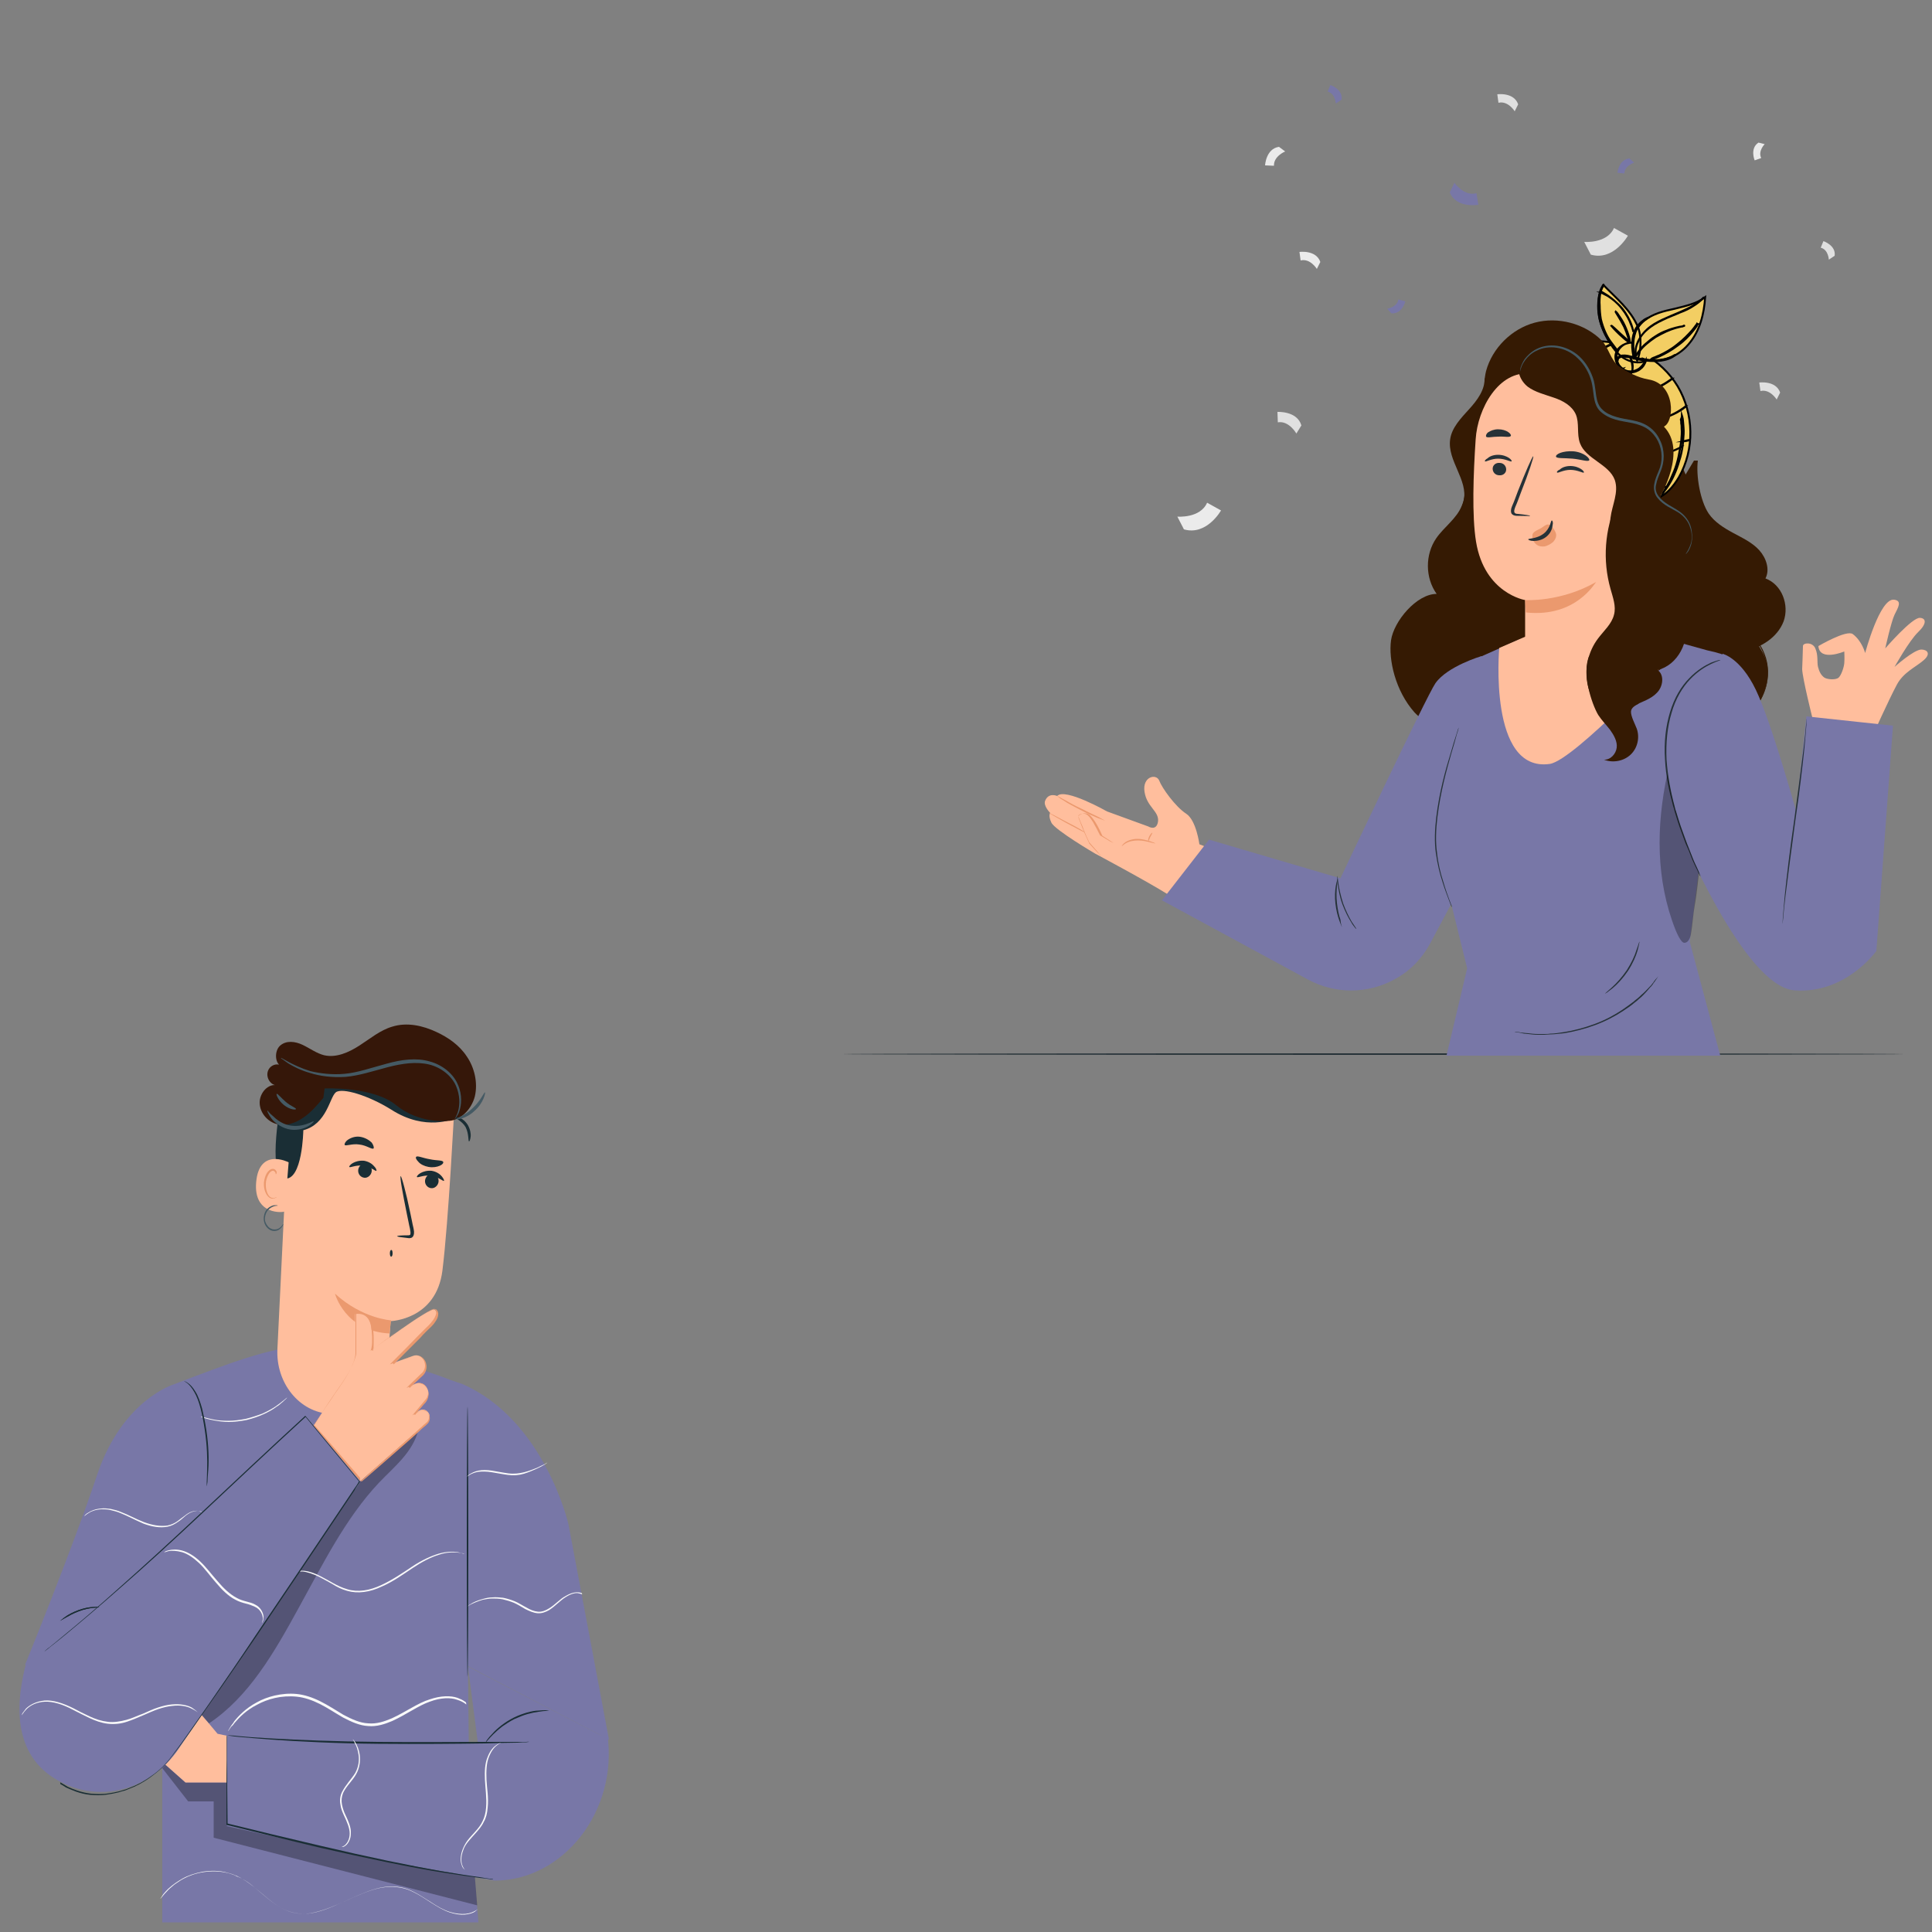 <?xml version="1.0" encoding="iso-8859-1"?>
<!-- Generator: Adobe Illustrator 24.1.2, SVG Export Plug-In . SVG Version: 6.00 Build 0)  -->
<svg version="1.1" id="&#x421;&#x43B;&#x43E;&#x439;_1"
	 xmlns="http://www.w3.org/2000/svg" xmlns:xlink="http://www.w3.org/1999/xlink" x="0px" y="0px" viewBox="0 0 500 500"
	 enable-background="new 0 0 500 500" xml:space="preserve">
<rect x="0" y="0" width="500" height="500" fill="#808080" stroke="none"/>
<g>
	<g>
		<path fill="#7877A7" d="M157.6,450.2l-10.5-55.8c0,0-6.2-26.9-27.4-36.2l-1.5-0.5c0,0-2-0.7-2-0.7c-0.9-0.4-4.3-1.6-5.3-1.9
			c-28.6-11-36.2-8.2-66,3.2c0,0-13.2,4-19.7,23.2c-6.4,19.2-18.7,49.3-18.7,49.3l29.7,11.7L42,433v34.8v29.7h35.3h46.5l-2.3-29.7
			l-0.4-36.6"/>
	</g>
	<g>
		<g>
			<path fill="#FAFAFA" d="M74.3,361.7c0,0-0.2,0.3-0.7,0.7c-0.2,0.2-0.5,0.5-0.9,0.8c-0.3,0.3-0.7,0.6-1.2,0.9
				c-0.9,0.7-2,1.3-3.3,1.9c-1.3,0.6-2.8,1.1-4.4,1.5c-1.6,0.3-3.2,0.5-4.6,0.5c-1.4,0-2.7-0.2-3.8-0.4c-0.5-0.1-1-0.2-1.4-0.3
				c-0.4-0.1-0.8-0.2-1.1-0.3c-0.6-0.2-0.9-0.3-0.9-0.4c0-0.1,1.3,0.4,3.4,0.8c1,0.2,2.3,0.3,3.7,0.3c1.4,0,2.9-0.2,4.5-0.5
				c1.6-0.4,3.1-0.9,4.4-1.4c1.3-0.6,2.4-1.2,3.3-1.8C73.3,362.6,74.3,361.6,74.3,361.7z"/>
		</g>
	</g>
	<g opacity="0.3">
		<polygon points="42,457.6 48.7,466.2 55.3,466.2 55.3,475.6 123.5,493.1 122.9,485.8 58.7,461.3 48,461.3 42.8,456.7 		"/>
	</g>
	<g>
		<path fill="#FFBE9D" d="M62,449.9l-5.7-1.2c0,0-13.5-16.4-16-16.6c-2.1-0.2-13.5-0.1-17.5,0c-0.8,0-1.4,0.7-1.4,1.5l0,0
			c0,0.8,0.6,1.5,1.3,1.5l13.5,0.6l0.1,1.2l-13.6,0.2c-1.4,0.1-2.3,2.6,2.2,3l11.3,0.4v0.8l-11.5,1.8c-0.6,0.1-2.1,0.4-2.1,1.1
			c0,0-0.7,1.6,2.6,2.1c1.1,0.2,11.1-0.2,11.1-0.2l-0.4,1l-10.3,2.5c-0.8,0.2-1.3,1-1.1,1.8l0,0c0.1,0.9,0.8,1.5,1.6,1.4l11.1-1.1
			l10.8,9.6h14.5L62,449.9z"/>
	</g>
	<g>
		<polyline fill="#7877A7" points="157.6,450.2 124.5,457.4 121.1,431.3 		"/>
	</g>
	<g>
		<path fill="#7877A7" d="M120.1,451.2L58.7,449l0,23.6l40.7,9l28.6,5.1c17.8,0,32-18.1,29.2-37.7l-0.1,0L120.1,451.2z"/>
	</g>
	<g>
		<g>
			<path fill="#1A2E35" d="M137,450.8c0,0-0.3,0-0.8,0.1c-0.6,0-1.3,0-2.3,0.1c-2,0-4.9,0.1-8.4,0.2c-7.1,0.1-16.9,0.2-27.7,0.1
				c-10.8-0.1-20.6-0.6-27.7-1.1c-3.5-0.3-6.4-0.5-8.4-0.7c-1-0.1-1.7-0.2-2.3-0.3c-0.5-0.1-0.8-0.1-0.8-0.1c0,0,0.3,0,0.8,0
				c0.6,0,1.3,0.1,2.3,0.2c2,0.2,4.8,0.4,8.4,0.6c7.1,0.4,16.8,0.8,27.7,0.9c10.8,0.1,20.6,0,27.7,0c3.5,0,6.4,0,8.4,0
				c1,0,1.7,0,2.3,0C136.7,450.7,137,450.8,137,450.8z"/>
		</g>
	</g>
	<g>
		<g>
			<path fill="#1A2E35" d="M58.8,449.2c0,0,0,0.1,0,0.4c0,0.3,0,0.7,0,1.2c0,1.1,0,2.7,0,4.6c0,4,0,9.8,0.1,16.7l-0.1-0.2
				c6.9,1.7,15.2,3.7,24.2,5.8c12.3,2.9,23.4,5.2,31.5,6.6c4.1,0.7,7.3,1.2,9.6,1.5c1.1,0.2,2,0.3,2.6,0.4c0.3,0,0.5,0.1,0.7,0.1
				c0.2,0,0.2,0,0.2,0.1c0,0-0.1,0-0.2,0c-0.2,0-0.4,0-0.7-0.1c-0.6-0.1-1.5-0.2-2.6-0.3c-2.3-0.3-5.6-0.8-9.6-1.4
				c-8.1-1.3-19.3-3.6-31.6-6.4c-8.9-2.1-17.2-4.2-24.2-5.9l-0.1,0l0-0.1c0-6.9,0-12.6,0.1-16.7c0-2,0-3.6,0-4.6c0-0.5,0-0.9,0-1.2
				C58.7,449.4,58.7,449.2,58.8,449.2z"/>
		</g>
	</g>
	<g>
		<g>
			<path fill="#1A2E35" d="M53.5,384.7c0,0,0-0.4,0-1.2c0-0.7,0.1-1.8,0.1-3.1c0.1-2.6,0-6.3-0.6-10.3c-0.6-4-1.4-7.6-2.7-9.8
				c-0.6-1.1-1.3-1.9-1.8-2.3c-0.5-0.4-0.9-0.6-0.9-0.6c0,0,0.1,0,0.3,0.1c0.2,0.1,0.4,0.2,0.7,0.4c0.6,0.4,1.3,1.1,2,2.3
				c0.7,1.1,1.2,2.6,1.7,4.3c0.4,1.7,0.8,3.6,1.1,5.6c0.6,4,0.7,7.7,0.5,10.3c-0.1,1.3-0.2,2.4-0.2,3.1
				C53.6,384.3,53.5,384.7,53.5,384.7z"/>
		</g>
	</g>
	<g>
		<g>
			<path fill="#1A2E35" d="M121,364c0.1,0,0.2,15.7,0.2,35c0,19.3-0.1,35-0.2,35c-0.1,0-0.2-15.7-0.2-35
				C120.8,379.6,120.9,364,121,364z"/>
		</g>
	</g>
	<g>
		<g>
			<path fill="#1A2E35" d="M142.1,442.7c0,0.1-1,0-2.7,0.3c-0.8,0.1-1.8,0.3-2.9,0.6c-1.1,0.3-2.2,0.8-3.4,1.3
				c-1.2,0.6-2.2,1.3-3.1,1.9c-0.9,0.7-1.7,1.4-2.3,2c-1.2,1.2-1.9,2.1-2,2.1c0,0,0.1-0.3,0.4-0.7c0.3-0.4,0.8-1,1.4-1.6
				c0.6-0.7,1.4-1.4,2.3-2.1c0.9-0.7,2-1.4,3.2-2c1.2-0.6,2.4-1,3.4-1.3c1.1-0.3,2.1-0.5,2.9-0.5c0.8-0.1,1.5-0.1,2-0.1
				C141.9,442.7,142.1,442.7,142.1,442.7z"/>
		</g>
	</g>
	<g opacity="0.3">
		<g>
			<path d="M54.1,446c10.3-6.9,16.8-18.2,23.1-29.7c6.3-11.4,12.2-23.4,20.9-32.6c4-4.2,8.7-7.8,10.2-13.7l-15.7,13.9l-43.8,56
				L54.1,446z"/>
		</g>
	</g>
	<g>
		<g>
			<path fill="#1A2E35" d="M25.7,415.9c0,0.2-2.5,0-5.3,1.1c-1.4,0.5-2.6,1.2-3.5,1.7c-0.9,0.5-1.4,0.8-1.4,0.8c0,0,0.5-0.4,1.3-1
				c0.8-0.6,2.1-1.3,3.5-1.8c1.4-0.5,2.8-0.8,3.8-0.8C25.1,415.8,25.7,415.9,25.7,415.9z"/>
		</g>
	</g>
	<g>
		<g>
			<path fill="#1A2E35" d="M25.7,415.9c0,0.2-2.5,0-5.3,1.1c-1.4,0.5-2.6,1.2-3.5,1.7c-0.9,0.5-1.4,0.8-1.4,0.8c0,0,0.5-0.4,1.3-1
				c0.8-0.6,2.1-1.3,3.5-1.8c1.4-0.5,2.8-0.8,3.8-0.8C25.1,415.8,25.7,415.9,25.7,415.9z"/>
		</g>
	</g>
	<g>
		<g>
			<path fill="#FAFAFA" d="M120.7,441.1c0,0.1-0.7-0.7-2.4-1.2c-1.6-0.6-4.2-0.6-7.1,0.5c-2.9,1-6,3.3-9.7,5c-1.9,0.8-4,1.5-6.2,1.3
				c-2.2-0.1-4.4-1.1-6.5-2.2c-2.1-1.2-4-2.5-6-3.5c-2-1-4-1.7-6-1.9c-4-0.4-7.6,0.6-10.3,2.1c-2.8,1.4-4.6,3.3-5.8,4.7
				c-0.3,0.4-0.5,0.7-0.8,0.9c-0.2,0.3-0.4,0.5-0.5,0.7c-0.1,0.2-0.2,0.3-0.3,0.4c-0.1,0.1-0.1,0.1-0.1,0.1c0,0,0-0.1,0.1-0.2
				c0.1-0.1,0.2-0.3,0.3-0.5c0.1-0.2,0.3-0.5,0.5-0.8c0.2-0.3,0.5-0.6,0.7-1c1.1-1.4,3-3.4,5.8-4.9c1.4-0.8,3-1.4,4.7-1.8
				c1.8-0.4,3.7-0.6,5.7-0.4c2,0.2,4.1,0.9,6.1,1.9c2,1,4,2.3,6,3.5c2.1,1.1,4.2,2.1,6.4,2.2c2.2,0.2,4.2-0.5,6.1-1.3
				c3.7-1.7,6.8-4,9.8-4.9c2.9-1,5.5-1,7.2-0.4c0.8,0.3,1.4,0.6,1.8,0.9c0.2,0.1,0.3,0.2,0.4,0.3C120.7,441,120.7,441,120.7,441.1z"
				/>
		</g>
	</g>
	<g>
		<g>
			<path fill="#FAFAFA" d="M150.7,412.6c0,0.1-0.4-0.2-1.2-0.3c-0.8-0.1-2,0.3-3.2,1.1c-1.3,0.8-2.5,2.2-4.2,3.3
				c-0.9,0.5-1.9,0.9-3,0.8c-1.1-0.1-2.2-0.6-3.2-1.1c-1-0.6-2-1.2-2.9-1.6c-1-0.4-2-0.7-2.9-0.9c-1-0.2-1.9-0.2-2.7-0.2
				c-0.9,0-1.7,0.2-2.4,0.3c-1.4,0.4-2.5,0.9-3.3,1.3c-0.7,0.4-1.1,0.7-1.1,0.7c0,0,0.1-0.1,0.3-0.2c0.2-0.1,0.4-0.4,0.8-0.6
				c0.7-0.5,1.8-1,3.3-1.4c0.7-0.2,1.5-0.4,2.4-0.4c0.9-0.1,1.8,0,2.8,0.1c1,0.2,2,0.5,3,0.9c1,0.4,2,1.1,3,1.6c1,0.6,2,1,3,1.1
				c1,0.1,2-0.3,2.8-0.8c1.7-1,2.9-2.5,4.3-3.2c1.3-0.8,2.5-1.1,3.4-1c0.4,0,0.7,0.2,0.9,0.2C150.6,412.6,150.7,412.6,150.7,412.6z"
				/>
		</g>
	</g>
	<g>
		<g>
			<path fill="#FAFAFA" d="M120.3,402.1c0,0-0.2,0-0.5-0.1c-0.2,0-0.3-0.1-0.6-0.1c-0.2,0-0.5-0.1-0.8-0.1c-1.2-0.1-2.9-0.1-4.9,0.6
				c-2,0.6-4.3,1.8-6.7,3.4c-2.4,1.6-5,3.5-8,4.8c-1.5,0.7-3,1.2-4.6,1.4c-1.5,0.2-3,0.1-4.4-0.3c-1.4-0.4-2.6-1-3.7-1.7
				c-1.1-0.6-2.1-1.2-3.1-1.7c-1.9-1-3.6-1.5-4.7-1.6c-0.6,0-1,0-1.4,0c-0.3,0-0.5,0-0.5,0s0.2-0.1,0.5-0.1c0.3-0.1,0.8-0.1,1.4-0.1
				c1.2,0,2.9,0.5,4.8,1.5c1,0.5,2,1.1,3.1,1.7c1.1,0.6,2.3,1.2,3.7,1.6c1.3,0.4,2.8,0.5,4.3,0.3c1.5-0.2,3-0.7,4.5-1.4
				c3-1.4,5.6-3.2,8-4.8c2.4-1.6,4.8-2.7,6.8-3.3c2.1-0.6,3.8-0.6,5-0.4c0.3,0.1,0.5,0.1,0.8,0.2c0.2,0.1,0.4,0.1,0.6,0.2
				C120.2,402.1,120.3,402.1,120.3,402.1z"/>
		</g>
	</g>
	<g>
		<g>
			<path fill="#FAFAFA" d="M141.7,378.5c0,0-0.3,0.2-0.7,0.5c-0.5,0.3-1.2,0.7-2.1,1.1c-0.9,0.4-2,0.9-3.3,1.3
				c-1.3,0.4-2.7,0.5-4.2,0.3c-1.5-0.2-2.9-0.5-4.2-0.7c-1.3-0.2-2.4-0.2-3.4-0.1c-1.9,0.3-2.9,1.3-2.9,1.2c0,0,0-0.1,0.2-0.2
				c0.1-0.1,0.3-0.3,0.5-0.4c0.5-0.3,1.2-0.7,2.2-0.9c1-0.2,2.2-0.2,3.5,0c1.3,0.2,2.7,0.5,4.2,0.7c3,0.4,5.6-0.7,7.4-1.4
				c0.9-0.4,1.6-0.8,2.1-1C141.4,378.6,141.7,378.5,141.7,378.5z"/>
		</g>
	</g>
	<g>
		<g>
			<path fill="#FAFAFA" d="M52.4,391.3c0,0.1-0.4-0.3-1.2-0.3c-0.8,0-2,0.3-3.2,1.3c-0.6,0.5-1.2,1.1-2,1.6c-0.7,0.5-1.6,1-2.6,1.2
				c-2,0.4-4.2,0-6.3-0.8c-2.1-0.9-4.1-2-5.9-2.7c-0.9-0.4-1.8-0.6-2.6-0.8c-0.8-0.2-1.6-0.2-2.4-0.2c-1.5,0.1-2.6,0.5-3.3,1
				c-0.7,0.4-1,0.8-1.1,0.8c0,0,0.1-0.1,0.2-0.3c0.2-0.2,0.4-0.4,0.8-0.6c0.7-0.5,1.9-1,3.4-1.1c0.7-0.1,1.6,0,2.4,0.1
				c0.9,0.2,1.8,0.4,2.7,0.8c1.9,0.7,3.8,1.8,5.9,2.6c2.1,0.8,4.3,1.2,6.2,0.9c0.9-0.2,1.8-0.6,2.5-1.1c0.7-0.5,1.4-1.1,2-1.5
				c1.2-1,2.5-1.3,3.3-1.2c0.4,0,0.7,0.2,0.9,0.3C52.3,391.2,52.4,391.3,52.4,391.3z"/>
		</g>
	</g>
	<g>
		<g>
			<path fill="#FAFAFA" d="M91.3,450.1c0,0,0.1,0.1,0.2,0.2c0.1,0.1,0.3,0.4,0.5,0.7c0.4,0.7,0.9,1.7,1.1,3.2c0.2,1.4,0,3.3-0.9,4.9
				c-0.9,1.7-2.5,3-3.4,4.9c-0.4,1-0.5,2-0.3,3c0.2,1,0.5,1.9,0.9,2.7c0.8,1.7,1.5,3.3,1.4,4.8c0,1.5-0.7,2.6-1.3,3.1
				c-0.3,0.2-0.6,0.4-0.8,0.4c-0.2,0-0.3,0-0.3,0c0,0,0.4-0.1,1-0.6c0.5-0.5,1.1-1.5,1.1-2.9c0-1.4-0.7-3-1.5-4.7
				c-0.4-0.9-0.8-1.8-0.9-2.8c-0.2-1-0.1-2.2,0.4-3.2c0.5-1,1.1-1.8,1.7-2.6c0.6-0.8,1.2-1.5,1.7-2.3c0.9-1.6,1.1-3.3,0.9-4.7
				c-0.2-1.4-0.6-2.5-1-3.1C91.6,450.5,91.3,450.2,91.3,450.1z"/>
		</g>
	</g>
	<g>
		<g>
			<path fill="#FAFAFA" d="M120.3,483.9c0,0-0.1-0.1-0.3-0.3c-0.2-0.2-0.4-0.5-0.5-0.9c-0.4-0.9-0.4-2.4,0.2-4
				c0.3-0.8,0.7-1.6,1.3-2.4c0.6-0.8,1.3-1.5,2-2.3c0.7-0.8,1.4-1.6,1.9-2.7c0.5-1,0.8-2.2,0.9-3.5c0.2-2.5-0.2-5-0.3-7.2
				c-0.1-2.2,0-4.3,0.7-5.9c0.6-1.6,1.5-2.6,2.3-3.1c0.4-0.3,0.7-0.4,0.9-0.5c0.2-0.1,0.3-0.1,0.3-0.1c0,0-0.5,0.2-1.1,0.7
				c-0.7,0.5-1.5,1.5-2.1,3.1c-0.6,1.5-0.7,3.5-0.6,5.8c0.1,2.2,0.6,4.6,0.3,7.3c-0.1,1.3-0.4,2.6-1,3.6c-0.5,1.1-1.3,2-2,2.8
				c-1.4,1.6-2.8,2.9-3.3,4.5c-0.6,1.5-0.6,2.9-0.3,3.8C119.9,483.5,120.3,483.8,120.3,483.9z"/>
		</g>
	</g>
	<g>
		<g>
			<path fill="#FAFAFA" d="M123.8,494c0,0-0.2,0.2-0.8,0.5c-0.5,0.3-1.4,0.7-2.5,0.8c-1.1,0.1-2.5,0-4.1-0.5c-1.6-0.5-3.2-1.4-5-2.6
				c-1.8-1.1-3.6-2.4-5.9-3.3c-2.2-0.8-4.8-0.9-7.4-0.3c-2.6,0.6-5.2,1.8-7.9,3c-2.7,1.2-5.5,2.6-8.5,3.3c-1.5,0.4-3.1,0.5-4.6,0.3
				c-1.5-0.2-3-0.7-4.3-1.4c-2.6-1.5-4.8-3.6-6.9-5.3c-1.1-0.9-2.2-1.7-3.3-2.3c-0.3-0.2-0.6-0.3-0.8-0.4c-0.3-0.1-0.6-0.2-0.9-0.4
				c-0.6-0.3-1.2-0.4-1.7-0.6c-2.3-0.6-4.5-0.6-6.5-0.3c-2,0.3-3.7,0.9-5.2,1.7c-0.4,0.2-0.7,0.4-1,0.6c-0.3,0.2-0.6,0.4-0.9,0.6
				c-0.3,0.2-0.6,0.4-0.8,0.6c-0.2,0.2-0.5,0.4-0.7,0.6c-0.5,0.4-0.8,0.8-1.1,1.1c-0.3,0.3-0.6,0.6-0.8,0.9
				c-0.2,0.2-0.3,0.4-0.5,0.6c-0.1,0.1-0.2,0.2-0.2,0.2c0,0,0-0.1,0.1-0.2c0.1-0.1,0.2-0.3,0.4-0.6c0.2-0.3,0.4-0.6,0.7-0.9
				c0.3-0.3,0.7-0.8,1.1-1.1c0.2-0.2,0.5-0.4,0.7-0.6c0.3-0.2,0.5-0.4,0.8-0.6c0.3-0.2,0.6-0.4,0.9-0.6c0.3-0.2,0.7-0.4,1-0.6
				c1.4-0.8,3.2-1.4,5.2-1.8c2-0.3,4.3-0.4,6.6,0.3c0.6,0.2,1.2,0.3,1.8,0.6c0.3,0.1,0.6,0.2,0.9,0.4c0.3,0.1,0.6,0.3,0.9,0.5
				c1.2,0.6,2.3,1.4,3.3,2.3c2.2,1.7,4.3,3.8,6.9,5.3c1.3,0.7,2.7,1.2,4.2,1.4c1.5,0.2,3,0.1,4.5-0.3c3-0.7,5.8-2,8.5-3.2
				c2.7-1.2,5.3-2.4,7.9-3c2.6-0.6,5.3-0.5,7.6,0.3c2.3,0.9,4.2,2.2,5.9,3.3c1.7,1.1,3.4,2.1,4.9,2.6c1.5,0.5,2.9,0.7,4,0.6
				c1.1-0.1,2-0.4,2.5-0.7C123.6,494.2,123.8,494,123.8,494z"/>
		</g>
	</g>
	<g>
		<g>
			<g>
				<path fill="#FFBE9D" d="M85.4,365.9L85.4,365.9c7.7,0.4,14.3-6,15-14.6c0.4-5.1,0.7-9.4,0.7-9.4s11.8-0.3,13.4-13.1
					c1.6-12.8,3.1-42.6,3.1-42.6l0,0c-12.6-8.3-28.3-8.4-40.9-0.2l-1.9,1.2l-3,61.8C71.3,357.9,77.5,365.5,85.4,365.9z"/>
			</g>
		</g>
	</g>
	<g>
		<g>
			<g>
				<g>
					<path fill="#1A2E35" d="M102.8,319.9c0-0.1,1-0.2,2.6-0.2c0.4,0,0.8,0,0.8-0.3c0.1-0.3,0-0.8-0.1-1.4c-0.3-1.2-0.5-2.5-0.8-3.8
						c-1.1-5.4-1.9-9.8-1.6-9.8c0.2-0.1,1.4,4.2,2.5,9.6c0.3,1.3,0.5,2.6,0.8,3.8c0.1,0.6,0.3,1.2,0,2c-0.2,0.4-0.5,0.6-0.8,0.6
						c-0.3,0.1-0.5,0-0.7,0C103.8,320.2,102.8,320.1,102.8,319.9z"/>
				</g>
			</g>
		</g>
	</g>
	<g>
		<g>
			<g>
				<path fill="#EB996E" d="M101.2,341.7c0,0-7.4-0.4-14.5-6.9c0,0,2.5,9.7,14.1,10.3L101.2,341.7z"/>
			</g>
		</g>
	</g>
	<g>
		<g>
			<path fill="#1A2E35" d="M117.5,289.5c0,0-7.3,3.4-16.2-2.3c-5.9-3.7-12.8-5.8-14.4-4.5c-1.6,1.3-2.3,8.2-8.4,9.8
				c0,0-0.2,13.2-4.9,12.5c-4.7-0.8-0.7-21-0.7-21l11.9-5.6l12.8-1.9l11.8,2.6l9.1,3.4L117.5,289.5z"/>
		</g>
	</g>
	<g>
		<g>
			<g>
				<g>
					<path fill="#FFBE9D" d="M74.7,300.8c-0.2-0.1-7.6-3.8-8.4,5.1c-0.8,8.8,7.3,7.9,7.4,7.6C73.7,313.2,74.7,300.8,74.7,300.8z"/>
				</g>
			</g>
		</g>
		<g>
			<g>
				<g>
					<g>
						<path fill="#EB996E" d="M71.5,309.8c0,0-0.1,0.1-0.4,0.2c-0.2,0.1-0.6,0.1-1-0.1c-0.8-0.4-1.4-2-1.3-3.6
							c0-0.8,0.3-1.6,0.6-2.2c0.3-0.6,0.7-1,1.1-1.1c0.4-0.1,0.7,0.3,0.8,0.5c0.1,0.3,0,0.4,0.1,0.4c0,0,0.2-0.1,0.2-0.5
							c0-0.2-0.1-0.4-0.3-0.6c-0.2-0.2-0.4-0.3-0.7-0.3c-0.6,0-1.2,0.5-1.6,1.2c-0.4,0.7-0.6,1.5-0.7,2.4c-0.1,1.8,0.6,3.5,1.7,4
							c0.5,0.2,1,0.1,1.3-0.1C71.5,310,71.6,309.8,71.5,309.8z"/>
					</g>
				</g>
			</g>
		</g>
	</g>
	<g>
		<path fill="#351709" d="M83.7,284.1c-1.6,1.9-3.3,3.9-5.3,5.2c-2,1.4-4.5,2.2-6.8,1.6c-2.3-0.6-4.3-2.8-4.4-5.4
			c-0.1-2.6,2.2-5.2,4.5-4.6c-1.6,0-2.9-1.9-2.4-3.6c0.5-1.7,2.6-2.4,3.8-1.3c-2-0.4-2.2-4-0.6-5.4c1.6-1.4,3.9-1.1,5.8-0.2
			c1.9,0.9,3.6,2.2,5.6,2.7c3.1,0.7,6.3-0.7,9.1-2.5c2.8-1.8,5.4-4,8.5-4.9c3.8-1.2,7.9-0.3,11.5,1.4c3,1.4,5.9,3.4,7.8,6.3
			c2,2.9,2.9,6.8,2.1,10.3c-0.9,3.5-3.8,6.4-7.1,6.4c0,0-7.3,0.8-13.3-4.1c-6-4.9-18.5-4.3-18.5-4.3L83.7,284.1z"/>
	</g>
	<g>
		<g>
			<path fill="#455A64" d="M72.7,273.8c0,0,0.1,0.2,0.5,0.4c0.3,0.2,0.8,0.6,1.4,1c1.3,0.8,3.2,1.8,5.7,2.5c2.5,0.8,5.6,1.2,9.1,1
				c3.5-0.3,7.1-1.5,10.9-2.5c3.8-1,7.5-1.5,10.8-0.7c3.2,0.8,5.8,3,6.9,5.5c1.1,2.5,1,4.9,0.6,6.4c-0.4,1.5-1,2.2-0.9,2.2
				c0,0,0.2-0.1,0.4-0.5c0.2-0.3,0.6-0.9,0.8-1.6c0.5-1.5,0.8-4.1-0.4-6.8c-1.1-2.7-3.9-5.1-7.3-6c-3.4-1-7.3-0.5-11.2,0.6
				c-3.8,1-7.4,2.3-10.8,2.6c-3.3,0.3-6.4-0.1-8.9-0.7C75.5,275.7,72.8,273.6,72.7,273.8z"/>
		</g>
	</g>
	<g>
		<g>
			<path fill="#455A64" d="M69.2,287.4c-0.1,0.1,0.2,0.9,1,2c0.8,1.1,2.4,2.3,4.3,2.8c2,0.5,3.8,0,5-0.6c1.2-0.6,1.7-1.3,1.7-1.4
				c-0.1-0.1-0.7,0.3-1.9,0.7c-1.1,0.4-2.8,0.7-4.6,0.3c-1.8-0.4-3.2-1.5-4.1-2.4C69.7,288.1,69.3,287.4,69.2,287.4z"/>
		</g>
	</g>
	<g>
		<g>
			<path fill="#455A64" d="M71.6,283.1c-0.2,0.1,0.4,1.7,1.9,2.9c1.5,1.2,3.1,1.3,3.1,1c0-0.3-1.3-0.7-2.6-1.8
				C72.7,284.1,71.8,282.9,71.6,283.1z"/>
		</g>
	</g>
	<g>
		<g>
			<path fill="#1A2E35" d="M121.4,295.4c0.1,0,0.3-0.4,0.4-1.2c0.1-0.8-0.1-1.9-0.7-3c-0.6-1-1.5-1.7-2.1-1.9
				c-0.7-0.3-1.1-0.2-1.1-0.1c-0.1,0.3,1.6,0.8,2.6,2.5C121.4,293.5,121.1,295.3,121.4,295.4z"/>
		</g>
	</g>
	<g>
		<g>
			<path fill="#455A64" d="M125.5,282.7c-0.2-0.1-1.1,2.2-3.2,4.1c-2,2-4.2,2.5-4.2,2.8c0,0.2,2.5,0,4.7-2.1
				C125.1,285.5,125.7,282.8,125.5,282.7z"/>
		</g>
	</g>
	<g>
		<g>
			<g>
				<path fill="#1A2E35" d="M113.5,305.8c-0.1,1-1,1.8-1.9,1.7c-1-0.1-1.7-1-1.6-2c0.1-1,1-1.8,1.9-1.7
					C112.8,303.8,113.6,304.7,113.5,305.8z"/>
			</g>
		</g>
		<g>
			<g>
				<g>
					<path fill="#1A2E35" d="M114.9,305.6c-0.2,0.2-1.5-1.1-3.4-1.3c-1.9-0.3-3.4,0.6-3.6,0.3c-0.1-0.1,0.2-0.6,0.9-1
						c0.7-0.4,1.7-0.7,2.9-0.6c1.2,0.2,2.1,0.8,2.6,1.4C114.8,305,115,305.5,114.9,305.6z"/>
				</g>
			</g>
		</g>
	</g>
	<g>
		<g>
			<g>
				<path fill="#1A2E35" d="M96.2,303.1c-0.1,1-1,1.8-1.9,1.7c-1-0.1-1.7-1-1.6-2c0.1-1,1-1.8,1.9-1.7
					C95.5,301.1,96.3,302,96.2,303.1z"/>
			</g>
		</g>
		<g>
			<g>
				<g>
					<path fill="#1A2E35" d="M97.4,303c-0.2,0.2-1.5-1.1-3.4-1.3c-1.9-0.3-3.4,0.6-3.6,0.3c-0.1-0.1,0.2-0.6,0.9-1
						c0.7-0.4,1.7-0.7,2.9-0.6c1.2,0.2,2.1,0.8,2.6,1.4C97.4,302.4,97.5,302.9,97.4,303z"/>
				</g>
			</g>
		</g>
	</g>
	<g>
		<g>
			<path fill="#1A2E35" d="M96.7,297.2c-0.4,0.4-1.8-0.8-3.7-1c-1.9-0.3-3.5,0.5-3.8,0.1c-0.1-0.2,0.1-0.8,0.8-1.3
				c0.7-0.5,1.9-1,3.2-0.8c1.3,0.2,2.4,0.9,3,1.5C96.7,296.4,96.8,297,96.7,297.2z"/>
		</g>
	</g>
	<g>
		<g>
			<path fill="#1A2E35" d="M114.7,300.7c0.1,0.3-0.2,0.7-0.9,1c-0.7,0.3-1.7,0.5-2.9,0.3c-1.1-0.2-2.1-0.7-2.6-1.3
				c-0.6-0.6-0.8-1.1-0.6-1.3c0.3-0.4,1.7,0.3,3.5,0.6C113,300.4,114.5,300.2,114.7,300.7z"/>
		</g>
	</g>
	<g>
		<g>
			<path fill="#1A2E35" d="M101.3,323.5c0.2,0,0.3,0.4,0.3,0.9c0,0.5-0.2,0.9-0.4,0.8c-0.2,0-0.3-0.4-0.3-0.9
				C100.9,323.8,101.1,323.4,101.3,323.5z"/>
		</g>
	</g>
	<g>
		<g>
			<path fill="#455A64" d="M73.3,316.8c0,0,0,0.2-0.2,0.5c-0.2,0.3-0.5,0.7-1,1c-0.5,0.3-1.3,0.4-2,0.1c-0.7-0.3-1.4-1-1.7-2
				c-0.3-1-0.1-2,0.2-2.7c0.4-0.8,1-1.3,1.5-1.5c0.5-0.3,1-0.3,1.3-0.3c0.3,0,0.5,0.1,0.5,0.1c0,0.1-0.7-0.1-1.7,0.5
				c-0.5,0.3-1,0.7-1.3,1.4c-0.3,0.7-0.5,1.6-0.2,2.4c0.3,0.8,0.9,1.5,1.5,1.7c0.6,0.3,1.3,0.2,1.8,0
				C73,317.5,73.2,316.7,73.3,316.8z"/>
		</g>
	</g>
	<g>
		<g>
			<path fill="#FFBE9D" d="M80.9,369.4c0,0,3.9-6.1,6.3-9.5c2.9-4.1,4.7-7.7,4.7-9.6c0-1.9,0-10.2,0-10.2s3.7-1,4.2,3.7
				c0.5,4.6,0,5.8,0,5.8s15.3-11.5,16.4-10.7c1.8,1.5-1.6,4.5-1.6,4.5l-9.3,9.4l5.3-1.9c1.3-0.5,2.7,0.3,3.1,1.7l0,0
				c0.4,1.2,0,2.5-1,3.2l-3.1,3l1.6-0.7c1.2-0.5,2.5,0,3.1,1.3l0,0c0.5,1,0.3,2.2-0.4,3l-2.9,3.4l1.3-0.8c0.9-0.5,1.9-0.1,2.4,0.8
				l0,0c0.4,0.8,0.2,1.8-0.5,2.4l-17.2,15.1L80.9,369.4z"/>
		</g>
		<g>
			<g>
				<path fill="#EB996E" d="M93.3,383.4c0,0-0.1-0.1-0.2-0.2c-0.2-0.2-0.4-0.4-0.6-0.7c-0.6-0.6-1.4-1.5-2.4-2.7
					c-2.1-2.4-5.2-5.9-9.1-10.3l-0.1-0.1l0.1-0.1c1.1-1.8,2.3-3.7,3.7-5.7c0.7-1,1.4-2,2.1-3.1c0.7-1,1.5-2.1,2.2-3.2
					c0.7-1.1,1.4-2.3,2-3.6c0.6-1.3,1.1-2.7,1-4.2c0-3,0-6.2,0-9.4l0-0.2l0.1,0c0.9-0.2,1.9-0.1,2.8,0.5c0.4,0.3,0.7,0.7,1,1.2
					c0.2,0.5,0.4,1,0.5,1.5c0.2,1.1,0.3,2.1,0.3,3.2c0,0.5,0,1.1,0,1.6c0,0.6,0,1.1-0.2,1.7l-0.3-0.2c2.4-1.8,4.8-3.6,7.4-5.3
					c1.3-0.9,2.6-1.8,3.9-2.6c1.3-0.9,2.6-1.7,4.1-2.4c0.2-0.1,0.4-0.2,0.6-0.2c0.1,0,0.2-0.1,0.3-0.1c0.1,0,0.1,0,0.2,0
					c0.1,0,0.2,0.1,0.2,0.1c0.4,0.3,0.6,0.9,0.5,1.4c-0.1,1-0.7,1.7-1.2,2.4c-0.6,0.7-1.2,1.2-1.8,1.8c-0.6,0.6-1.2,1.2-1.7,1.8
					c-2.3,2.3-4.6,4.6-6.8,6.8l-0.2-0.3c1-0.4,2.1-0.7,3.1-1.1c0.5-0.2,1-0.4,1.5-0.5c0.3-0.1,0.5-0.2,0.8-0.3
					c0.3-0.1,0.6-0.1,0.8-0.1c1.1,0,2.2,1,2.4,2.2c0.3,1.2-0.2,2.5-1.1,3.2l0,0c-1.1,1-2.1,2-3.2,3l-0.2-0.3c0.5-0.2,1-0.5,1.5-0.7
					c0.5-0.2,1.1-0.3,1.7-0.1c1.1,0.3,1.9,1.5,1.9,2.8c0,0.6-0.2,1.2-0.5,1.7c-0.3,0.5-0.7,0.8-1,1.2c-0.7,0.8-1.4,1.6-2,2.4
					l-0.2-0.2c0.5-0.3,1-0.6,1.4-0.8c0.5-0.3,1.1-0.2,1.6,0c0.5,0.3,0.9,0.8,1,1.4c0.1,0.6,0,1.2-0.4,1.7c-0.2,0.2-0.4,0.4-0.6,0.6
					c-0.2,0.2-0.4,0.3-0.6,0.5c-0.4,0.3-0.8,0.7-1.1,1c-0.7,0.6-1.4,1.3-2.1,1.9c-2.8,2.4-5.1,4.5-7.1,6.2c-1.9,1.7-3.5,3-4.5,3.9
					c-0.5,0.4-0.9,0.8-1.2,1C93.4,383.3,93.3,383.4,93.3,383.4s0.1-0.1,0.4-0.4c0.3-0.2,0.7-0.6,1.2-1.1c1-0.9,2.5-2.3,4.5-4
					c1.9-1.7,4.3-3.8,7-6.2c0.7-0.6,1.4-1.2,2.1-1.9c0.4-0.3,0.7-0.6,1.1-1c0.2-0.2,0.4-0.3,0.6-0.5c0.2-0.2,0.4-0.3,0.5-0.5
					c0.3-0.4,0.4-1,0.3-1.5c-0.1-0.5-0.4-1-0.8-1.2c-0.4-0.2-1-0.3-1.4,0c-0.5,0.3-0.9,0.6-1.4,0.8l-0.7,0.4l0.6-0.7
					c0.7-0.8,1.3-1.6,2-2.4c0.3-0.4,0.7-0.8,1-1.2c0.3-0.4,0.5-1,0.5-1.5c0-1.1-0.7-2.2-1.7-2.5c-0.5-0.1-1-0.1-1.5,0.1
					c-0.5,0.2-1,0.5-1.5,0.7l-0.9,0.4l0.7-0.7c1-1,2.1-2,3.1-3l0,0l0,0c0.8-0.6,1.2-1.8,0.9-2.8c-0.2-1-1.1-1.9-2.1-1.9
					c-0.5,0-1,0.2-1.5,0.4c-0.5,0.2-1,0.4-1.5,0.5c-1,0.4-2.1,0.7-3.1,1.1l-0.8,0.3l0.6-0.6c2.2-2.2,4.5-4.5,6.8-6.9
					c0.6-0.6,1.2-1.2,1.8-1.8c0.6-0.6,1.2-1.1,1.7-1.8c0.5-0.6,1-1.4,1.1-2.2c0-0.4-0.1-0.8-0.4-1c0-0.1-0.2-0.1-0.4,0
					c-0.2,0.1-0.4,0.1-0.5,0.2c-1.4,0.7-2.7,1.6-4,2.4c-1.3,0.9-2.6,1.8-3.9,2.6c-2.5,1.8-5,3.6-7.4,5.3l-0.4,0.3l0.2-0.6
					c0.1-0.4,0.2-1,0.2-1.5c0-0.5,0-1.1,0-1.6c-0.1-1.1-0.1-2.1-0.3-3.1c-0.1-0.5-0.3-1-0.5-1.4c-0.2-0.4-0.5-0.8-0.9-1.1
					c-0.7-0.5-1.7-0.6-2.5-0.5l0.1-0.2c0,3.2,0,6.4,0,9.4c0,0.4,0,0.7,0,1.1c0,0.4-0.1,0.8-0.2,1.1c-0.2,0.7-0.5,1.4-0.8,2.1
					c-0.6,1.3-1.3,2.5-2,3.6c-0.7,1.1-1.5,2.2-2.2,3.2c-0.7,1-1.4,2.1-2.1,3.1c-1.3,2-2.6,3.9-3.7,5.6l0-0.2c3.8,4.4,6.9,7.9,9,10.4
					c1,1.2,1.9,2.1,2.4,2.8c0.3,0.3,0.5,0.6,0.6,0.7C93.2,383.3,93.3,383.4,93.3,383.4z"/>
			</g>
		</g>
	</g>
	<g>
		<path fill="#7877A7" d="M93.3,383.4l-47,69.1c-7.1,10.5-20,14.3-30.7,8.6C7.7,457,2,448.3,6.8,430.3L51.8,396l27.4-29.4
			L93.3,383.4z"/>
	</g>
	<g>
		<g>
			<path fill="#1A2E35" d="M15.5,461.2c0,0,0.2,0.1,0.5,0.3c0.3,0.2,0.8,0.5,1.5,0.9c1.3,0.6,3.4,1.5,6.1,1.8
				c1.4,0.1,2.9,0.2,4.6-0.1c0.8-0.1,1.7-0.3,2.6-0.5c0.4-0.1,0.9-0.3,1.3-0.4c0.5-0.1,0.9-0.3,1.4-0.5c1.9-0.7,3.8-1.7,5.7-3.1
				c1.9-1.3,3.7-3,5.3-5.2c3.2-4.2,6.5-9.1,10.1-14.2c3.6-5.2,7.4-10.7,11.3-16.6c7.9-11.7,16.6-24.6,25.7-38.2
				c0.5-0.7,1-1.4,1.4-2.2l0,0.3c-4.8-5.8-9.5-11.4-14-16.9l0.2,0c-9.6,8.8-18.5,17.2-26.5,24.7c-8,7.5-15.2,14.1-21.3,19.4
				c-6.1,5.4-11,9.5-14.5,12.4c-1.7,1.4-3.1,2.5-4,3.2c-0.4,0.4-0.8,0.6-1,0.8c-0.2,0.2-0.4,0.3-0.4,0.3s0.1-0.1,0.3-0.3
				c0.2-0.2,0.6-0.5,1-0.8c0.9-0.7,2.2-1.8,3.9-3.2c3.4-2.8,8.4-7,14.4-12.4c6.1-5.4,13.3-12,21.3-19.5c8-7.5,16.9-15.9,26.5-24.7
				l0.1-0.1l0.1,0.1c4.5,5.4,9.2,11.1,14,16.9l0.1,0.1l-0.1,0.1c-0.5,0.7-1,1.4-1.4,2.2c-9.1,13.6-17.8,26.5-25.7,38.2
				c-4,5.8-7.8,11.4-11.4,16.5c-3.6,5.1-6.9,10-10.2,14.2c-1.6,2.2-3.5,3.8-5.4,5.2c-1.9,1.4-3.8,2.4-5.7,3.1
				c-0.5,0.2-0.9,0.4-1.4,0.5c-0.5,0.1-0.9,0.3-1.4,0.4c-0.9,0.2-1.8,0.4-2.6,0.5c-1.7,0.3-3.3,0.2-4.6,0.1
				c-2.8-0.3-4.8-1.3-6.2-1.9c-0.6-0.4-1.1-0.7-1.5-0.9C15.7,461.3,15.5,461.2,15.5,461.2z"/>
		</g>
	</g>
	<g>
		<g>
			<path fill="#FAFAFA" d="M51.2,443.2c0,0-0.5-0.5-1.6-1c-1.1-0.6-2.9-1-5.1-0.7c-1.1,0.1-2.3,0.4-3.5,0.8c-1.2,0.4-2.5,1-3.9,1.6
				c-1.4,0.6-2.8,1.2-4.3,1.7c-1.5,0.5-3.2,0.7-4.9,0.5c-1.7-0.2-3.3-0.8-4.8-1.5c-1.5-0.7-2.8-1.4-4.2-2.1
				c-2.6-1.4-5.2-2.2-7.3-2.1c-2.2,0.1-3.8,1-4.7,1.9c-0.9,0.9-1.2,1.6-1.3,1.6c0,0,0.1-0.2,0.2-0.5c0.2-0.3,0.5-0.7,0.9-1.2
				c0.9-0.9,2.6-1.9,4.8-2.1c2.2-0.2,4.9,0.7,7.5,2c1.3,0.7,2.7,1.4,4.2,2.1c1.5,0.7,3,1.2,4.7,1.4c1.6,0.2,3.3-0.1,4.8-0.5
				c1.5-0.4,2.9-1.1,4.3-1.6c1.4-0.6,2.6-1.2,3.9-1.6c1.2-0.4,2.4-0.7,3.6-0.8c2.2-0.2,4,0.2,5.1,0.8
				C50.7,442.6,51.2,443.2,51.2,443.2z"/>
		</g>
	</g>
	<g>
		<g>
			<path fill="#FAFAFA" d="M67.8,420c-0.1,0,0.3-0.5,0.2-1.4c-0.1-0.9-0.7-2.2-2.1-2.8c-0.7-0.3-1.4-0.6-2.3-0.8
				c-0.8-0.2-1.8-0.5-2.7-1c-1.8-0.9-3.5-2.6-5-4.4c-1.6-1.8-2.9-3.7-4.4-5.1c-1.5-1.4-3-2.4-4.4-2.8c-1.4-0.4-2.6-0.4-3.4-0.3
				c-0.8,0.2-1.2,0.4-1.2,0.3c0,0,0.1-0.1,0.3-0.2c0.2-0.1,0.5-0.2,0.9-0.3c0.8-0.2,2.1-0.3,3.5,0.1c1.5,0.4,3.1,1.4,4.6,2.8
				c1.5,1.4,2.9,3.3,4.5,5.1c1.5,1.8,3.2,3.4,4.9,4.3c1.7,1,3.6,1,4.9,1.8c1.4,0.7,2,2.1,2.1,3c0,0.5-0.1,0.8-0.1,1.1
				C67.9,419.9,67.8,420,67.8,420z"/>
		</g>
	</g>
</g>
<g>
	<g>
		<g>
			<g>
				<path fill="#E0E0E0" d="M336.8,110.1c-1.1-3.8-6.2-3.5-6.2-3.5l0.1,2.7c2.9-0.5,4.8,2.9,4.8,2.9L336.8,110.1z"/>
			</g>
		</g>
		<g>
			<g>
				<path fill="#E0E0E0" d="M411.7,65.9c5.9,1.7,9.6-4.9,9.6-4.9l-3.6-2c-1.8,4.1-7.7,3.6-7.7,3.6L411.7,65.9z"/>
			</g>
		</g>
		<g>
			<g>
				<path fill="#E0E0E0" d="M460.7,101.6c-1.1-3.2-5.4-2.6-5.4-2.6l0.3,2.2c2.5-0.6,4.2,2.2,4.2,2.2L460.7,101.6z"/>
			</g>
		</g>
		<g>
			<g>
				<path fill="#E0E0E0" d="M392.9,27c-1.1-3.2-5.4-2.6-5.4-2.6l0.3,2.2c2.5-0.6,4.2,2.2,4.2,2.2L392.9,27z"/>
			</g>
		</g>
		<g>
			<g>
				<path fill="#EBEBEB" d="M341.7,67.8c-1.1-3.2-5.4-2.6-5.4-2.6l0.3,2.2c2.5-0.6,4.2,2.2,4.2,2.2L341.7,67.8z"/>
			</g>
		</g>
		<g>
			<g>
				<path fill="#EBEBEB" d="M331,38c-3.4,0.5-3.6,4.8-3.6,4.8l2.3,0.1c-0.1-2.5,2.9-3.7,2.9-3.7L331,38z"/>
			</g>
		</g>
		<g>
			<g>
				<path fill="#EBEBEB" d="M306.4,137c5.9,1.7,9.6-4.9,9.6-4.9l-3.6-2c-1.8,4.1-7.7,3.6-7.7,3.6L306.4,137z"/>
			</g>
		</g>
		<g>
			<g>
				<path fill="#E0E0E0" d="M474.8,66.2c0.4-2.7-2.9-3.8-2.9-3.8l-0.7,1.7c2,0.5,2.1,3.1,2.1,3.1L474.8,66.2z"/>
			</g>
		</g>
		<g>
			<g>
				<path fill="#EBEBEB" d="M455.1,36.9c-2.3,1.5-1,4.6-1,4.6l1.7-0.6c-0.9-1.8,0.9-3.6,0.9-3.6L455.1,36.9z"/>
			</g>
		</g>
	</g>
	<g>
		<g>
			<path fill="#263238" d="M492.9,272.8c0,0.1-61.5,0.2-137.5,0.2c-75.9,0-137.5-0.1-137.5-0.2s61.5-0.2,137.5-0.2
				C431.4,272.6,492.9,272.7,492.9,272.8z"/>
		</g>
	</g>
	<g>
		<path fill="#FFBE9D" d="M470.6,167.2c0,0,7.3-4.3,8.9-3.1c2.4,1.8,3.2,4.9,3.2,4.9s3.8-14.3,7.5-13.8c2.1,0.3,1.1,1.9,0.1,3.9
			c-0.9,1.9-2.4,8.7-2.4,8.7s7-8.1,9-7.9c1.6,0.1,1.8,1.5-0.5,3.7c-2.3,2.2-6.1,9-6.1,9s4.9-4.4,6.9-4.5c1.6,0,2.6,1.1,0.6,2.8
			c-2.1,1.8-5.2,3.1-6.9,6.3c-2.1,3.9-6.5,13.7-6.5,13.7l-15.4-5.3c0,0-2.5-10-2.6-12.4c0,0,0.2-5.1,0.2-6c0-0.9,2.5-1.1,3.2,0.6
			c0.8,1.8,0.4,3.6,0.7,4.8c0.3,1.2,0.8,2.2,1.7,2.8c0.9,0.5,3.1,0.6,3.7-0.1c0.6-0.6,1.3-2.5,1.4-3.7c0.1-1.2,0-3,0-3
			S470.9,171.3,470.6,167.2z"/>
	</g>
	<g>
		<g>
			<g>
				<path fill="#FFBE9D" d="M297.2,213.9l-10.7-3.9c0,0-10.9-6.2-12.9-4c0,0-2.2-1-3.1,1.2c-0.6,1.3,1.3,3.2,1.3,3.2
					s-0.6,0.6,0.3,2.5c0.9,1.9,11.3,8,11.3,8s13.5,7.2,18.9,10.6l9.4-12.5l-1.3-0.5c0,0-0.8-6.2-3.4-7.9c-2.8-1.8-6.3-6.7-7-8.6
					c-0.8-1.9-4.4-1-3.8,2.9c0.6,4,3.8,5,3.5,7.7C299.3,215.2,297.2,213.9,297.2,213.9z"/>
			</g>
			<g>
				<g>
					<path fill="#EB996E" d="M280.7,215.4c0,0.1-2.1-1-4.7-2.4c-2.5-1.4-4.6-2.6-4.5-2.6c0-0.1,2.1,1,4.7,2.4
						C278.8,214.1,280.8,215.3,280.7,215.4z"/>
				</g>
			</g>
			<g>
				<g>
					<path fill="#EB996E" d="M286,212.4c0,0-0.8-0.3-1.9-0.7c-1.2-0.5-2.8-1.2-4.5-2.1c-1.7-0.9-3.3-1.7-4.3-2.4
						c-0.5-0.3-1-0.6-1.2-0.8c-0.3-0.2-0.4-0.3-0.4-0.4c0,0,0.7,0.4,1.8,1c1.1,0.6,2.6,1.5,4.4,2.3c1.7,0.9,3.3,1.6,4.5,2.2
						C285.3,212,286,212.4,286,212.4z"/>
				</g>
			</g>
			<g>
				<g>
					<path fill="#EB996E" d="M288.2,218.2c0,0-0.3-0.2-1-0.5c-0.6-0.4-1.5-0.9-2.5-1.5l0,0l0,0c-0.5-1-1.1-2.2-1.8-3.4
						c-0.4-0.6-0.8-1.3-1.4-1.8c-0.6-0.5-1.4-0.6-2.1-0.2c-0.1,0.1-0.3,0.2-0.3,0.3c0,0,0,0,0,0.1l0,0.1c0,0.1,0.1,0.2,0.1,0.3
						c0.1,0.3,0.3,0.7,0.4,1c0.3,0.7,0.6,1.3,0.8,2c0.5,1.2,1,2.4,1.5,3.4l0,0c0.9,1,1.6,1.8,2.2,2.5c0.2,0.3,0.4,0.5,0.6,0.7
						c0.1,0.2,0.2,0.2,0.2,0.3c0,0-0.1-0.1-0.2-0.2c-0.2-0.2-0.4-0.4-0.6-0.6c-0.6-0.6-1.3-1.4-2.2-2.4l0,0l0,0
						c-0.4-1-1-2.1-1.5-3.4c-0.3-0.6-0.5-1.3-0.8-2c-0.1-0.3-0.3-0.7-0.4-1c0-0.1-0.1-0.2-0.1-0.3l0-0.1c0-0.1,0-0.1,0-0.2
						c0.1-0.2,0.1-0.2,0.2-0.3c0.1-0.1,0.2-0.1,0.3-0.2c0.4-0.2,0.8-0.4,1.3-0.3c0.5,0,0.9,0.2,1.2,0.5c0.6,0.6,1,1.2,1.4,1.8
						c0.8,1.3,1.3,2.4,1.8,3.5l0,0c1,0.6,1.8,1.2,2.5,1.6C287.9,218,288.2,218.2,288.2,218.2z"/>
				</g>
			</g>
		</g>
		<g>
			<g>
				<path fill="#EB996E" d="M299,218.3c0,0-0.5-0.1-1.3-0.3c-0.8-0.2-1.9-0.5-3.2-0.5c-1.3,0-2.4,0.3-3.1,0.7
					c-0.7,0.4-1,0.8-1.1,0.8c0,0,0.2-0.5,0.9-1c0.7-0.5,1.9-0.9,3.2-0.9c1.3,0,2.4,0.4,3.2,0.6C298.5,218,299,218.2,299,218.3z"/>
			</g>
		</g>
		<g>
			<g>
				<path fill="#EB996E" d="M298.2,215.5c0.1,0.1-0.2,0.5-0.5,1.1c-0.3,0.6-0.4,1.1-0.5,1.1c-0.1,0-0.1-0.6,0.2-1.2
					C297.7,215.9,298.1,215.5,298.2,215.5z"/>
			</g>
		</g>
	</g>
	<g>
		<g>
			<path fill="#351A03" d="M360,165.7c0.7-4.9,6.6-12,11.8-12c-3-4.2-3-10.2-0.1-14.4c2-2.9,5.3-5.1,6.6-8.4
				c1.6-3.7,0.4-7.8,0.5-11.8c0.2-5.8,3.3-11.1,6.3-16.2c2.8-4.6,6.1-9.7,11.6-10.8c3.4-0.7,7,0.3,10.2,1.7
				c15.4,6.4,27.5,20,31.6,35.6c1,3.7,1.6,7.8,4.3,10.7c2.8,3.1,7.8,4.7,8.6,8.7c0.6,2.9-1.3,5.8-1,8.7c0.2,2.4,4.9,9.6,6,11.8
				c1.9,3.8,1.2,8-0.7,11.8c-1.9,3.8-6.7,7.5-11,8.6l-47.9-15.6c-4.5,2.5-9,12.2-14.2,12.8c-5.2,0.6-11.5,2.8-16.5-2.5
				C361.1,178.8,359.3,170.7,360,165.7z"/>
		</g>
		<g>
			<path fill="#351A03" d="M439.4,119.2c-0.5,3.9,0.6,10.4,2.8,13.7c1.5,2.2,3.9,3.7,6.3,5c2.4,1.3,5,2.5,6.8,4.5
				c1.8,2,2.8,5,1.6,7.3c4.3,1.6,6.2,6.9,4.7,11.1c-1.6,4.2-5.9,6.9-10.5,7.8l-19.8-5.8l-4.3-24.6l11.4-19"/>
		</g>
		<g>
			<g>
				<path fill="#351A03" d="M441.8,144.3c0,0,0.1,0,0.4,0.2c0.2,0.1,0.6,0.3,1.1,0.5c0.9,0.5,2.2,1.4,3.5,2.8
					c0.7,0.7,1.3,1.5,1.8,2.5c0.5,1,1.1,2.1,1.4,3.3c0.8,2.4,0.9,5.3,0.1,8.2l-0.1-0.2c1.1,0.6,2.2,1.4,3.2,2.4
					c2.5,2.4,4,5.6,4.3,8.6c0.3,3-0.4,5.7-1.4,7.7c-1,2-2.3,3.4-3.2,4.3c-0.5,0.4-0.9,0.7-1.1,0.9c-0.3,0.2-0.4,0.3-0.4,0.3
					c0,0,0.1-0.1,0.4-0.3c0.3-0.2,0.6-0.5,1.1-1c0.9-0.9,2.1-2.3,3.1-4.3c1-2,1.7-4.7,1.3-7.6c-0.4-2.9-1.8-6-4.2-8.4
					c-1-0.9-2-1.7-3.1-2.3l-0.1-0.1l0-0.1c0.9-2.8,0.7-5.7,0-8c-0.3-1.2-0.9-2.3-1.4-3.2c-0.6-0.9-1.2-1.8-1.8-2.5
					c-1.2-1.4-2.5-2.3-3.4-2.9c-0.4-0.3-0.8-0.4-1-0.6C441.9,144.4,441.8,144.3,441.8,144.3z"/>
			</g>
		</g>
	</g>
	<g>
		<path fill="#7877A7" d="M383.4,169.8c0,0-8.8,2.6-11.9,7c-2.2,3.1-24.6,50.5-24.6,50.5l-34-10L300.7,233l37.8,20.5
			c7,3.8,15.5,3.8,22.5-0.1l0,0c3.9-2.1,7-5.3,9.1-9.2l9.6-18L383.4,169.8z"/>
	</g>
	<g>
		<g>
			<path fill="#7877A7" d="M374.4,273l5.3-22.4l-4-16.2c-2.6-8.4-4.8-22-2-32.9l9.4-31.5l10.3-4.6l23.7-4c0.9,0.3,24.7,6.9,24.7,6.9
				c3.3,0.7,4.6,1.3,4.6,1.3l2.7,17.3l-8.2,28.5l-3.6,28.3l7.9,29.5H374.4z"/>
		</g>
		<g>
			<g>
				<path fill="#7877A7" stroke="#FFFFFF" stroke-width="2.000000e-02" stroke-miterlimit="10" d="M372.6,203.5"/>
			</g>
		</g>
		<g>
			<g>
				<path fill="#7877A7" stroke="#FFFFFF" stroke-width="2.000000e-02" stroke-miterlimit="10" d="M428.1,205.5"/>
			</g>
		</g>
	</g>
	<g>
		<path fill="#FFBE9D" d="M388,167.7l6.9-3l30.9,0.4l7.3,4.1c0,0-25.6,27.5-32,28.5C385.1,200,388,167.7,388,167.7z"/>
	</g>
	<g>
		<path fill="#7877A7" d="M445.8,169.2c0,0,4.6,1,8.6,9.3c4,8.3,10.4,31.3,10.4,31.3l2.7-24.4l22.4,2.4l-4.3,58.3
			c0,0-7.9,11.2-21.2,10.2c-13.2-1-30-41.9-30-41.9L445.8,169.2z"/>
	</g>
	<g>
		<g>
			<path fill="#263238" d="M461.3,239.6c0,0,0,0,0-0.1c0-0.1,0-0.2,0-0.4c0-0.4,0.1-0.9,0.1-1.6c0.1-1.4,0.3-3.4,0.5-5.8
				c0.5-4.9,1.3-11.7,2.4-19.2c1-7.5,1.9-14.2,2.5-19.1c0.3-2.5,0.5-4.4,0.6-5.8c0.1-0.7,0.1-1.2,0.2-1.6c0-0.2,0-0.3,0-0.4
				c0-0.1,0-0.1,0-0.1c0,0,0,0,0,0.1c0,0.1,0,0.2,0,0.4c0,0.4-0.1,0.9-0.1,1.6c-0.1,1.4-0.3,3.4-0.5,5.8c-0.5,4.9-1.3,11.7-2.4,19.2
				c-1,7.5-1.9,14.2-2.5,19.1c-0.3,2.5-0.5,4.4-0.6,5.8c-0.1,0.7-0.1,1.2-0.2,1.6c0,0.2,0,0.3,0,0.4
				C461.3,239.6,461.3,239.6,461.3,239.6z"/>
		</g>
	</g>
	<g>
		<g>
			<path fill="#263238" d="M347.3,239.9c0,0-0.1-0.1-0.2-0.4c-0.1-0.3-0.3-0.7-0.5-1.3c-0.4-1.1-0.8-2.6-1-4.4
				c-0.2-1.7-0.1-3.3,0.1-4.5c0.1-0.6,0.2-1,0.3-1.3c0.1-0.3,0.1-0.5,0.2-0.5c0.1,0-0.1,0.7-0.2,1.8c-0.1,1.1-0.2,2.7,0,4.4
				c0.2,1.7,0.5,3.2,0.9,4.3C347,239.2,347.3,239.9,347.3,239.9z"/>
		</g>
	</g>
	<g>
		<g>
			<path fill="#263238" d="M351,240.4c0,0-0.2-0.1-0.4-0.4c-0.2-0.3-0.6-0.7-0.9-1.3c-0.7-1.1-1.6-2.8-2.3-4.7
				c-0.7-1.9-1-3.8-1.2-5.1c-0.1-0.7-0.1-1.2-0.1-1.6c0-0.4,0-0.6,0-0.6c0.1,0,0.1,0.8,0.3,2.1c0.2,1.3,0.6,3.1,1.2,5
				c0.7,1.9,1.5,3.5,2.2,4.7C350.6,239.7,351.1,240.4,351,240.4z"/>
		</g>
	</g>
	<g>
		<g>
			<path fill="#263238" d="M377.5,188.3c0,0,0,0.2-0.1,0.5c-0.1,0.3-0.2,0.8-0.4,1.3c-0.3,1.2-0.8,2.9-1.4,4.9
				c-1.2,4.2-2.8,9.9-3.6,16.5c-0.4,3.3-0.5,6.4-0.1,9.2c0.3,2.8,0.9,5.3,1.6,7.4c0.6,2.1,1.2,3.7,1.6,4.8c0.2,0.5,0.4,1,0.5,1.3
				c0.1,0.3,0.2,0.5,0.1,0.5c0,0-0.1-0.1-0.2-0.4c-0.1-0.3-0.3-0.8-0.5-1.3c-0.4-1.1-1.1-2.8-1.7-4.8c-0.7-2.1-1.3-4.6-1.7-7.4
				c-0.4-2.8-0.3-6,0.1-9.3c0.8-6.6,2.4-12.3,3.7-16.5c0.6-2.1,1.1-3.7,1.5-4.9c0.2-0.6,0.3-1,0.4-1.3
				C377.4,188.5,377.5,188.3,377.5,188.3z"/>
		</g>
	</g>
	<g>
		<g>
			<path fill="#263238" d="M440,226.7c0,0,0,0-0.1-0.1c-0.1-0.1-0.1-0.3-0.2-0.4c-0.2-0.4-0.4-1-0.8-1.7c-0.3-0.7-0.8-1.6-1.2-2.7
				c-0.4-1.1-0.9-2.3-1.5-3.6c-0.5-1.3-1-2.8-1.6-4.4c-0.3-0.8-0.5-1.6-0.8-2.5c-0.1-0.4-0.3-0.9-0.4-1.3c-0.1-0.4-0.2-0.9-0.4-1.4
				c-1-3.7-1.9-7.8-2.1-12.1c-0.3-4.4,0.2-8.6,1.3-12.2c1.1-3.7,2.9-6.7,5-8.8c2-2.1,4.1-3.3,5.6-4c0.8-0.3,1.4-0.5,1.8-0.6
				c0.2-0.1,0.3-0.1,0.5-0.1c0.1,0,0.2,0,0.2,0c0,0-0.1,0-0.2,0.1c-0.1,0-0.3,0.1-0.5,0.2c-0.4,0.1-1,0.4-1.7,0.7
				c-1.5,0.7-3.5,1.9-5.5,4c-2,2.1-3.8,5.1-4.8,8.7c-1.1,3.6-1.5,7.8-1.3,12.1c0.3,4.3,1.1,8.4,2.1,12.1c0.1,0.5,0.2,0.9,0.4,1.4
				c0.1,0.4,0.3,0.9,0.4,1.3c0.3,0.9,0.5,1.7,0.8,2.5c0.6,1.6,1.1,3.1,1.6,4.4c0.5,1.3,1,2.5,1.4,3.6c0.4,1.1,0.8,1.9,1.2,2.7
				c0.3,0.7,0.6,1.3,0.7,1.7c0.1,0.2,0.1,0.3,0.2,0.4C440,226.7,440.1,226.7,440,226.7z"/>
		</g>
	</g>
	<g opacity="0.3">
		<g>
			<path d="M431.5,200.3c-2.9,13.5-3,27.4,2.1,40.3c0.3,0.7,1.4,3.4,2.3,3.4c1,0,1.5-1.2,1.7-2.2c0.4-2.1,0.6-5.4,1-7.5
				c0.5-2.6,1.1-8.5,1.1-8.5s-2.4-5.4-3.5-8.3c-2-5.4-3.6-10.5-4.6-16.8"/>
		</g>
	</g>
	<g>
		<g>
			<path fill="#263238" d="M429.1,252.7c0,0-0.1,0.1-0.2,0.4c-0.2,0.2-0.4,0.6-0.7,1c-0.2,0.2-0.3,0.4-0.5,0.7
				c-0.2,0.3-0.4,0.5-0.7,0.8c-0.5,0.6-1,1.2-1.7,1.9c-0.3,0.3-0.7,0.7-1.1,1c-0.4,0.4-0.8,0.7-1.2,1c-0.8,0.7-1.8,1.4-2.9,2.1
				c-2.1,1.4-4.6,2.7-7.3,3.7c-2.7,1-5.5,1.7-8,2.1c-1.3,0.1-2.5,0.3-3.6,0.3c-0.6,0-1.1,0.1-1.6,0.1c-0.5,0-1,0-1.5,0
				c-1,0-1.8-0.1-2.6-0.2c-0.4,0-0.7-0.1-1.1-0.1c-0.3-0.1-0.6-0.1-0.9-0.2c-0.5-0.1-0.9-0.2-1.2-0.2c-0.3-0.1-0.4-0.1-0.4-0.1
				c0,0,0.2,0,0.4,0c0.3,0,0.7,0.1,1.2,0.2c0.3,0,0.6,0.1,0.9,0.1c0.3,0,0.7,0.1,1.1,0.1c0.8,0.1,1.6,0.2,2.6,0.2c0.5,0,1,0,1.5,0
				c0.5,0,1.1,0,1.6-0.1c1.1,0,2.3-0.2,3.6-0.4c2.5-0.4,5.2-1.1,7.9-2.1c2.7-1,5.1-2.3,7.2-3.7c1-0.7,2-1.4,2.9-2.1
				c0.4-0.4,0.9-0.7,1.2-1c0.4-0.3,0.7-0.7,1.1-1c0.7-0.6,1.3-1.3,1.8-1.8c0.3-0.3,0.5-0.5,0.7-0.8c0.2-0.2,0.4-0.5,0.5-0.7
				c0.3-0.4,0.6-0.7,0.8-0.9C429,252.8,429.1,252.6,429.1,252.7z"/>
		</g>
	</g>
	<g>
		<g>
			<path fill="#263238" d="M424.3,243.7c0,0,0,0.2-0.1,0.6c-0.1,0.4-0.2,1-0.4,1.7c-0.4,1.4-1.2,3.3-2.5,5.3
				c-1.3,1.9-2.7,3.4-3.9,4.4c-0.6,0.5-1.1,0.8-1.4,1.1c-0.4,0.2-0.6,0.4-0.6,0.3c0,0,0.7-0.6,1.8-1.6c1.1-1,2.5-2.5,3.8-4.4
				c1.2-1.9,2.1-3.8,2.5-5.2C424,244.6,424.2,243.7,424.3,243.7z"/>
		</g>
	</g>
	<g>
		<g>
			<path fill="#F3CE63" stroke="#000000" stroke-width="0.5" stroke-miterlimit="10" d="M413.4,88.3c8.4,0.1,16.6,4.7,20.8,11.7
				c4.2,7.1,4.4,16.3,0.3,23.5c-1.4,2.4-3.4,4.8-6.1,5.6c0.9-14-4.8-28.3-15.2-38"/>
		</g>
		<g>
			<path fill="#F3CE63" stroke="#000000" stroke-width="0.5" stroke-miterlimit="10" d="M423.2,90.5c-1.2-2.5,0.1-5.7,2.3-7.5
				c2.2-1.8,5.1-2.5,7.9-3.1c2.8-0.7,5.7-1.3,7.9-3c-0.3,4.4-1.4,8.9-4.4,12.3c-2.9,3.4-7.9,5.2-12.1,3.5"/>
		</g>
		<g>
			<path fill="#F3CE63" stroke="#000000" stroke-width="0.5" stroke-miterlimit="10" d="M426,93.4c-1.9,0.8-4.2,0.3-5.9-0.8
				c-1.7-1.1-2.9-2.9-3.9-4.6c-1.2-2.2-2.2-4.5-2.5-7c-0.3-2.5,0-5.1,1.3-7.2c3.3,3.4,6.9,6.3,8.8,10.6c1.1,2.5,1,6.6-0.2,9.1"/>
		</g>
		<g>
			<g>
				<path fill="#F3CE63" stroke="#000000" stroke-width="0.5" stroke-miterlimit="10" d="M435.3,107.6c0,0,0.1,0.3,0.2,0.8
					c0,0.3,0.1,0.6,0.1,1c0,0.4,0.1,0.8,0.1,1.3c0.1,1,0,2.1-0.1,3.4c-0.1,1.3-0.3,2.6-0.7,4.1c-0.4,1.4-0.8,2.7-1.3,3.9
					c-0.5,1.2-1,2.2-1.5,3c-0.2,0.4-0.5,0.8-0.7,1.1c-0.2,0.3-0.4,0.6-0.6,0.8c-0.3,0.4-0.5,0.7-0.5,0.7c0,0,0.1-0.3,0.4-0.7
					c0.1-0.2,0.3-0.5,0.5-0.8c0.2-0.3,0.4-0.7,0.6-1.1c0.5-0.8,0.9-1.9,1.4-3c0.5-1.2,0.9-2.5,1.2-3.9c0.3-1.4,0.5-2.8,0.7-4
					c0.1-1.2,0.2-2.4,0.1-3.3c0-0.5,0-0.9-0.1-1.3c0-0.4,0-0.7-0.1-1C435.3,107.9,435.3,107.6,435.3,107.6z"/>
			</g>
		</g>
		<g>
			<g>
				<path fill="#F3CE63" stroke="#000000" stroke-width="0.5" stroke-miterlimit="10" d="M433.5,91.9c0,0-0.2,0.2-0.7,0.5
					c-0.5,0.3-1.2,0.6-2.2,0.8c-1.9,0.4-4.7,0.3-7.7-0.4l-0.1,0l0-0.1c0-0.2-0.1-0.4-0.1-0.6c-0.3-1.5-0.4-3-0.2-4.4
					c0.2-1.3,0.6-2.5,1.3-3.3c0.6-0.9,1.3-1.3,1.8-1.7c0.5-0.3,0.8-0.4,0.8-0.4c0,0-0.3,0.2-0.7,0.5c-0.4,0.3-1.1,0.8-1.7,1.7
					c-0.6,0.8-1,2-1.2,3.3c-0.2,1.3-0.1,2.8,0.2,4.3c0,0.2,0.1,0.4,0.1,0.5l-0.1-0.1c2.9,0.8,5.6,0.9,7.5,0.5c1-0.2,1.7-0.5,2.2-0.7
					C433.2,92,433.5,91.8,433.5,91.9z"/>
			</g>
		</g>
		<g>
			<g>
				<path fill="#F3CE63" stroke="#000000" stroke-width="0.5" stroke-miterlimit="10" d="M435.9,84.3c0,0.1-0.9,0.2-2.3,0.6
					c-0.7,0.2-1.5,0.5-2.4,0.9c-0.9,0.4-1.8,0.9-2.7,1.4c-0.9,0.6-1.7,1.2-2.4,1.8c-0.7,0.6-1.3,1.2-1.7,1.8
					c-0.9,1.1-1.4,1.8-1.4,1.8c0,0,0.1-0.2,0.3-0.5c0.2-0.3,0.5-0.8,1-1.4c0.4-0.6,1-1.2,1.7-1.8c0.7-0.6,1.5-1.3,2.5-1.9
					c0.9-0.6,1.9-1.1,2.8-1.4c0.9-0.4,1.7-0.6,2.4-0.8c0.7-0.2,1.3-0.3,1.7-0.3C435.7,84.3,435.9,84.2,435.9,84.3z"/>
			</g>
		</g>
		<g>
			<g>
				<path fill="#F3CE63" stroke="#000000" stroke-width="0.5" stroke-miterlimit="10" d="M425.9,93.3c0,0,0,0.1,0,0.2
					c0,0.1-0.1,0.3-0.2,0.5c-0.2,0.4-0.5,1-1.2,1.5c-0.6,0.5-1.6,0.9-2.7,0.9c-1.1,0-2.3-0.7-3-1.7c-0.7-1-0.9-2.3-0.6-3.3
					c0.3-1,1.1-1.7,1.8-2.1c0.7-0.4,1.4-0.5,1.8-0.6c0.2,0,0.4,0,0.5,0c0.1,0,0.2,0,0.2,0c0,0-0.3,0-0.7,0c-0.4,0-1.1,0.2-1.7,0.6
					c-0.6,0.4-1.3,1.1-1.6,2.1c-0.3,0.9-0.1,2.1,0.5,3.1c0.7,0.9,1.7,1.6,2.7,1.6c1,0.1,1.9-0.3,2.5-0.7c0.6-0.5,1-1,1.2-1.3
					C425.8,93.5,425.9,93.3,425.9,93.3z"/>
			</g>
		</g>
		<g>
			<g>
				<path fill="#F3CE63" stroke="#000000" stroke-width="0.5" stroke-miterlimit="10" d="M418.6,93.4c0,0-0.2-0.3,0.1-0.8
					c0.1-0.2,0.4-0.4,0.7-0.5c0.3-0.1,0.7-0.1,1.1-0.1c1.5,0.1,2.6,0.7,2.5,0.7c0,0.1-1.1-0.3-2.6-0.4c-0.7-0.1-1.3,0.1-1.6,0.5
					C418.6,93.1,418.7,93.4,418.6,93.4z"/>
			</g>
		</g>
		<g>
			<g>
				<path fill="#F3CE63" stroke="#000000" stroke-width="0.5" stroke-miterlimit="10" d="M415,73.7c0.1,0-0.7,0.9-0.9,2.5
					c-0.1,0.8-0.2,1.8-0.1,2.9c0,1.1,0.1,2.3,0.3,3.5c0.6,2.5,1.6,4.6,2.6,5.9c0.5,0.7,0.9,1.2,1.2,1.6c0.3,0.4,0.5,0.5,0.5,0.6
					c0,0-0.9-0.6-1.9-2c-1-1.4-2.1-3.5-2.7-6c-0.3-1.3-0.3-2.5-0.3-3.6c0-1.1,0-2.1,0.2-2.9c0.2-0.8,0.4-1.5,0.7-1.9
					C414.8,73.8,414.9,73.7,415,73.7z"/>
			</g>
		</g>
		<g>
			<g>
				<path fill="#F3CE63" stroke="#000000" stroke-width="0.5" stroke-miterlimit="10" d="M418.1,80.6c0,0,0.4,0.3,0.8,1
					c0.5,0.7,1.1,1.6,1.6,2.7c0.5,1.1,0.9,2.2,1.1,3c0.2,0.8,0.2,1.3,0.2,1.3c-0.1,0-0.5-1.9-1.5-4.1
					C419.2,82.3,418,80.7,418.1,80.6z"/>
			</g>
		</g>
		<g>
			<g>
				<path fill="#F3CE63" stroke="#000000" stroke-width="0.5" stroke-miterlimit="10" d="M417,84.3c0.1-0.1,1.1,0.9,2.4,2.1
					c1.3,1.2,2.4,2.1,2.3,2.2c-0.1,0.1-1.2-0.8-2.5-2C417.9,85.4,417,84.3,417,84.3z"/>
			</g>
		</g>
		<g>
			<g>
				<path fill="#F3CE63" stroke="#000000" stroke-width="0.5" stroke-miterlimit="10" d="M432.8,98C432.8,98,432.7,98.1,432.8,98
					c-0.2,0.2-0.3,0.2-0.4,0.3c-0.2,0.2-0.6,0.4-1,0.7c-0.9,0.6-2.2,1.3-3.8,1.8c-1.6,0.5-3.1,0.7-4.1,0.7c-0.5,0-1,0-1.3,0
					c-0.1,0-0.2,0-0.3,0c-0.1,0-0.1,0-0.1,0c0,0,0,0,0.1,0c0.1,0,0.2,0,0.3,0c0.3,0,0.7,0,1.3,0c1.1-0.1,2.5-0.3,4.1-0.8
					c1.6-0.5,2.9-1.2,3.8-1.8c0.4-0.3,0.8-0.5,1-0.7c0.1-0.1,0.2-0.1,0.3-0.2C432.7,98,432.8,98,432.8,98z"/>
			</g>
		</g>
		<g>
			<g>
				<path fill="#F3CE63" stroke="#000000" stroke-width="0.5" stroke-miterlimit="10" d="M436.3,105.1
					C436.3,105.1,436.3,105.1,436.3,105.1c-0.2,0.2-0.3,0.2-0.4,0.3c-0.2,0.2-0.6,0.4-1,0.7c-0.9,0.6-2.2,1.3-3.8,1.9
					c-1.6,0.5-3,0.8-4.1,0.9c-0.5,0.1-1,0.1-1.3,0.1c-0.1,0-0.2,0-0.3,0c-0.1,0-0.1,0-0.1,0c0,0,0,0,0.1,0c0.1,0,0.2,0,0.3,0
					c0.3,0,0.7,0,1.3-0.1c1.1-0.1,2.5-0.4,4.1-0.9c1.5-0.5,2.9-1.2,3.8-1.8c0.5-0.3,0.8-0.5,1-0.7c0.1-0.1,0.2-0.1,0.3-0.2
					C436.2,105.1,436.3,105.1,436.3,105.1z"/>
			</g>
		</g>
		<g>
			<g>
				<path fill="#F3CE63" stroke="#000000" stroke-width="0.5" stroke-miterlimit="10" d="M435.3,115.5c0,0-0.1,0.1-0.3,0.2
					c-0.2,0.1-0.4,0.3-0.7,0.4c-0.6,0.3-1.6,0.7-2.6,1c-1.1,0.3-2.1,0.4-2.8,0.4c-0.4,0-0.7,0-0.9,0c-0.2,0-0.3,0-0.3,0s0.1,0,0.3,0
					c0.2,0,0.5,0,0.9,0c0.7,0,1.7-0.1,2.8-0.4c1.1-0.3,2-0.7,2.6-1c0.3-0.2,0.6-0.3,0.8-0.4C435.2,115.5,435.3,115.5,435.3,115.5z"
					/>
			</g>
		</g>
		<g>
			<g>
				<path fill="#F3CE63" stroke="#000000" stroke-width="0.5" stroke-miterlimit="10" d="M437.3,113.9c0,0-0.4,0.1-0.8,0.2
					c-0.5,0.1-0.8,0.1-0.8,0.1c0,0,0.4-0.1,0.8-0.2C437,113.9,437.3,113.8,437.3,113.9z"/>
			</g>
		</g>
		<g>
			<g>
				<path fill="#F3CE63" stroke="#000000" stroke-width="0.5" stroke-miterlimit="10" d="M431.4,126c0,0-0.6,0.1-1.4,0.1
					c-0.8-0.1-1.4-0.2-1.3-0.3c0,0,0.6,0.1,1.4,0.1C430.8,126,431.4,126,431.4,126z"/>
			</g>
		</g>
		<g>
			<g>
				<path fill="#F3CE63" stroke="#000000" stroke-width="0.5" stroke-miterlimit="10" d="M420,95.4c0,0-0.3,0.3-0.8,0.5
					c-0.5,0.2-0.8,0.4-0.9,0.4s0.3-0.3,0.8-0.5C419.6,95.5,420,95.4,420,95.4z"/>
			</g>
		</g>
		<g>
			<g>
				<path fill="#F3CE63" stroke="#000000" stroke-width="0.5" stroke-miterlimit="10" d="M417,89.2c0,0-0.9,0.3-1.8,0.9
					c-0.9,0.6-1.4,1.4-1.5,1.3c0,0,0.1-0.2,0.3-0.5c0.2-0.3,0.6-0.6,1.1-0.9c0.5-0.3,0.9-0.5,1.3-0.7C416.8,89.3,417,89.2,417,89.2z
					"/>
			</g>
		</g>
		<g>
			<g>
				<path fill="#F3CE63" stroke="#000000" stroke-width="0.5" stroke-miterlimit="10" d="M422.4,96.1c0,0,0.2-0.8,0-1.8
					c-0.1-1-0.5-1.7-0.5-1.7c0,0,0.1,0.2,0.3,0.5c0.1,0.3,0.3,0.7,0.3,1.2c0.1,0.5,0,1,0,1.3C422.5,95.9,422.4,96.1,422.4,96.1z"/>
			</g>
		</g>
		<g>
			<g>
				<path fill="#F3CE63" stroke="#000000" stroke-width="0.5" stroke-miterlimit="10" d="M441,76.9c0,0-0.2,0.3-0.7,0.7
					c-0.4,0.4-1.1,1-2.1,1.6c-0.9,0.6-2.1,1.2-3.5,1.7c-1.3,0.6-2.8,1.1-4.4,1.9c-1.5,0.7-2.9,1.5-4,2.5c-1.1,0.9-1.9,2-2.3,3
					c-0.5,1-0.7,1.8-0.7,2.4c-0.1,0.6,0,0.9,0,0.9c0,0,0-0.1,0-0.2c0-0.2,0-0.4,0-0.7c0-0.6,0.2-1.5,0.7-2.5c0.5-1,1.3-2.1,2.3-3
					c1.1-1,2.5-1.8,4-2.5c1.5-0.7,3-1.3,4.4-1.9c1.3-0.6,2.5-1.1,3.5-1.7c0.9-0.6,1.6-1.1,2.1-1.5c0.2-0.2,0.4-0.4,0.5-0.5
					C440.9,77,441,76.9,441,76.9z"/>
			</g>
		</g>
		<g>
			<g>
				<path fill="#F3CE63" stroke="#000000" stroke-width="0.5" stroke-miterlimit="10" d="M439.4,83.9c0,0,0,0-0.1,0.1
					c-0.1,0.1-0.2,0.2-0.2,0.4c-0.2,0.3-0.6,0.8-1,1.3c-0.9,1.1-2.2,2.5-3.9,3.7c-1.7,1.3-3.4,2.2-4.7,2.8c-0.6,0.3-1.2,0.5-1.5,0.6
					c-0.2,0.1-0.3,0.1-0.4,0.1c-0.1,0-0.2,0-0.2,0c0,0,0,0,0.1-0.1c0.1-0.1,0.3-0.1,0.4-0.2c0.4-0.1,0.9-0.4,1.5-0.6
					c1.3-0.6,3-1.5,4.6-2.8c1.7-1.3,3-2.7,3.9-3.7c0.4-0.5,0.8-1,1-1.3c0.1-0.1,0.2-0.2,0.3-0.4C439.3,83.9,439.4,83.9,439.4,83.9z"
					/>
			</g>
		</g>
		<g>
			<g>
				<path fill="#F3CE63" stroke="#000000" stroke-width="0.5" stroke-miterlimit="10" d="M414.3,75.7c0,0,0.7,0.3,1.8,0.9
					c1.1,0.7,2.5,1.8,3.7,3.2c1.2,1.5,2,3.1,2.4,4.2c0.4,1.2,0.5,1.9,0.5,1.9c0,0,0,0,0-0.1c0-0.1-0.1-0.2-0.1-0.4
					c-0.1-0.3-0.2-0.8-0.5-1.4c-0.4-1.2-1.2-2.7-2.4-4.2c-1.2-1.5-2.6-2.6-3.6-3.3c-0.5-0.3-1-0.6-1.3-0.8c-0.1-0.1-0.2-0.1-0.4-0.2
					C414.4,75.7,414.3,75.7,414.3,75.7z"/>
			</g>
		</g>
	</g>
	<g>
		<g>
			<path fill="#351A03" d="M384.2,97.7c0.2,3.1-1.9,5.9-4,8.2c-2.1,2.3-4.5,4.8-4.9,7.8c-0.8,5.5,4.7,10.5,3.5,15.9
				c-0.6,2.9-3,5.2-3.5,8.2c-0.4,2.8,1.1,5.6,3.1,7.8c1.9,2.2,4.2,1.8,5.9,4.2c1.8,2.5,4.7,5,7.4,6.4c6.1,3.3,13.5-1.5,16.5-2.3"/>
		</g>
	</g>
	<g>
		<g>
			<path fill="#351A03" d="M430.6,110.4c2.8-1.2,3.1-11.1-4-12.2c-2.8-0.5-5.2-1.8-7.6-3.4c-2.1-1.4-2.7-4.9-4.5-6.7
				c-4.4-4.4-11.3-6.2-17.3-4.6c-6,1.6-11,6.6-12.6,12.5c-1,4-0.3,8.8,2.9,11.4c3.8,3.1,9.3,2.4,14.1,1.4c4.8-1,10.3-1.9,14.3,0.8
				c2.4,1.7,3.8,4.4,5.3,6.9c1.5,2.5,3.3,5.1,6.1,6c0,0,2.1,4.9,0.4,8.3c-1.7,3.4,2-2.4,2-2.4S436.7,116.6,430.6,110.4"/>
		</g>
	</g>
	<g>
		<g>
			<g>
				<g>
					<g>
						<g>
							<g>
								<g>
									<g>
										<g>
											<g>
												<g>
													<g>
														<g>
															<g>
																<path fill="#FFBE9D" d="M394.7,179.9c0-6.5,0-24.6,0-24.6c0,0-10.5-1.7-12.7-15.1c-1.1-6.7-0.7-17.6-0.1-26.5
																	c0.5-8,6-17.9,14.2-17l25.6,6.4c2.5,0.3,4.4,2.3,4.3,4.8l0,0l-1.6,62.1L394.7,179.9z"/>
															</g>
														</g>
													</g>
												</g>
											</g>
										</g>
									</g>
								</g>
								<g>
									<g>
										<g>
											<g>
												<g>
													<g>
														<g>
															<g>
																<g>
																	<path fill="#263238" d="M386.3,121.3c0,0.9,0.7,1.7,1.7,1.7c1,0.1,1.8-0.6,1.8-1.5c0-0.9-0.7-1.7-1.7-1.7
																		C387.1,119.7,386.3,120.4,386.3,121.3z"/>
																</g>
															</g>
														</g>
													</g>
												</g>
											</g>
										</g>
									</g>
									<g>
										<g>
											<g>
												<g>
													<g>
														<g>
															<g>
																<g>
																	<g>
																		<path fill="#263238" d="M384.3,119.4c0.2,0.2,1.6-0.7,3.4-0.7c1.9,0,3.3,0.9,3.5,0.7c0.1-0.1-0.1-0.5-0.7-0.9
																			c-0.6-0.4-1.6-0.8-2.8-0.8c-1.2,0-2.2,0.4-2.7,0.9C384.4,118.9,384.2,119.3,384.3,119.4z"/>
																	</g>
																</g>
															</g>
														</g>
													</g>
												</g>
											</g>
										</g>
									</g>
								</g>
								<g>
									<g>
										<g>
											<g>
												<g>
													<g>
														<g>
															<g>
																<g>
																	<g>
																		<path fill="#263238" d="M403,122.3c0.2,0.2,1.6-0.7,3.4-0.7c1.9,0,3.3,0.9,3.5,0.7c0.1-0.1-0.1-0.5-0.7-0.9
																			c-0.6-0.4-1.6-0.8-2.8-0.8c-1.2,0-2.2,0.4-2.7,0.9C403,121.8,402.8,122.2,403,122.3z"/>
																	</g>
																</g>
															</g>
														</g>
													</g>
												</g>
											</g>
										</g>
									</g>
								</g>
								<g>
									<g>
										<g>
											<g>
												<g>
													<g>
														<g>
															<g>
																<g>
																	<path fill="#263238" d="M396,133.5c0-0.1-1.2-0.3-3.1-0.5c-0.5,0-0.9-0.1-1-0.5c-0.1-0.3,0.1-0.9,0.3-1.4
																		c0.5-1.1,0.9-2.3,1.4-3.6c2-5.1,3.4-9.3,3.2-9.4c-0.2-0.1-2,4-4,9.1c-0.5,1.3-0.9,2.5-1.4,3.6
																		c-0.2,0.5-0.5,1.1-0.3,1.9c0.1,0.4,0.5,0.6,0.8,0.7c0.3,0.1,0.6,0.1,0.8,0.1C394.8,133.5,396,133.6,396,133.5z"/>
																</g>
															</g>
														</g>
													</g>
												</g>
											</g>
										</g>
									</g>
								</g>
								<g>
									<g>
										<g>
											<g>
												<g>
													<g>
														<g>
															<g>
																<path fill="#EB996E" d="M394.7,155.3c0,0,9.2,0.6,18.4-4.7c-0.2,0-5.1,9.3-18.2,7.9L394.7,155.3z"/>
															</g>
														</g>
													</g>
												</g>
											</g>
										</g>
									</g>
								</g>
								<g>
									<path fill="#EB996E" d="M396.6,138.8c-0.2-1.1,1.1-1.5,2.2-2.1c1-0.6,1.6-1.4,2.5-0.7c0.5,0.4,0.9,1,1.2,1.6
										c0.2,0.4,0.3,0.9,0.2,1.3c-0.1,0.5-0.4,1-0.8,1.4c-0.6,0.5-1.3,0.9-2.1,1.1c-0.8,0.1-1.6,0-2.2-0.5
										C396.9,140.3,396.5,139.5,396.6,138.8"/>
								</g>
								<g>
									<g>
										<g>
											<g>
												<g>
													<g>
														<g>
															<g>
																<g>
																	<path fill="#263238" d="M401.6,134.7c-0.3,0-0.3,2-2.1,3.4c-1.8,1.4-4,1.2-4,1.5c0,0.1,0.5,0.4,1.4,0.4
																		c0.9,0,2.2-0.2,3.3-1.1c1.1-0.9,1.5-2,1.6-2.9C402,135.2,401.8,134.7,401.6,134.7z"/>
																</g>
															</g>
														</g>
													</g>
												</g>
											</g>
										</g>
									</g>
								</g>
							</g>
						</g>
					</g>
					<g>
						<g>
							<g>
								<g>
									<g>
										<g>
											<g>
												<g>
													<path fill="#263238" d="M402.7,118.2c0.2,0.5,2.1,0.3,4.3,0.5c2.2,0.2,4,0.9,4.3,0.4c0.1-0.2-0.2-0.7-0.9-1.2
														c-0.7-0.5-1.9-1-3.2-1.1c-1.3-0.1-2.6,0.1-3.4,0.4C403,117.5,402.6,117.9,402.7,118.2z"/>
												</g>
											</g>
										</g>
									</g>
								</g>
							</g>
						</g>
					</g>
					<g>
						<g>
							<g>
								<g>
									<g>
										<g>
											<g>
												<g>
													<path fill="#263238" d="M384.6,113c0.3,0.4,1.6,0,3.2,0c1.6-0.1,2.9,0.3,3.2-0.2c0.1-0.2-0.1-0.6-0.7-1
														c-0.6-0.4-1.5-0.7-2.6-0.7c-1.1,0-2,0.4-2.6,0.8C384.6,112.3,384.5,112.8,384.6,113z"/>
												</g>
											</g>
										</g>
									</g>
								</g>
							</g>
						</g>
					</g>
				</g>
			</g>
		</g>
	</g>
	<g>
		<g>
			<path fill="#351A03" d="M427.5,147.9c-3.8,0.7-4.1-1.1-6.9-3.7c-2.8-2.6-4.3-6.5-3.8-10.2c0.4-3.3,2.2-6.6,1.1-9.8
				c-1.5-4.1-7.5-5.4-9-9.5c-0.9-2.4-0.1-5.2-1.1-7.5c-1-2.2-3.3-3.5-5.7-4.3c-2.3-0.8-4.8-1.4-6.7-2.8c-1.9-1.5-3.1-4.2-1.9-6.3
				c10.2,1.2,20.3,3.6,30,7.1c2.2,0.8,4.6,1.8,5.9,3.7c1.4,2.1,1.3,4.7,1.2,7.2c-0.6,12-1.2,24.1-1.7,36.1"/>
		</g>
	</g>
	<g>
		<g>
			<g>
				<path fill="#455A64" d="M436.3,143.4c0,0,0.1-0.1,0.2-0.2c0.1-0.1,0.2-0.3,0.4-0.5c0.3-0.5,0.7-1.3,0.9-2.3
					c0.2-1.1,0.2-2.5-0.2-4c-0.4-1.5-1.5-3.1-3.2-4.2c-1.6-1.1-3.7-1.9-5.1-3.7c-0.7-0.9-1-2-0.7-3.1c0.2-1.1,0.7-2.3,1.2-3.5
					c1-2.4,1.1-5.4-0.2-8c-0.6-1.3-1.5-2.5-2.8-3.4c-1.2-0.9-2.7-1.4-4.2-1.7c-1.5-0.3-3-0.5-4.3-0.9c-1.4-0.4-2.7-1-3.6-1.9
					c-1-0.9-1.4-2.2-1.6-3.5c-0.2-1.3-0.3-2.6-0.6-3.9c-0.7-2.5-2-4.7-3.7-6.3c-1.7-1.6-3.8-2.5-5.8-2.8c-2-0.3-3.9,0.1-5.3,0.8
					c-1.4,0.7-2.4,1.7-3.1,2.6c-0.6,0.9-0.9,1.7-1.1,2.3c-0.1,0.6-0.1,0.9-0.1,0.9c0.1,0,0.1-1.3,1.4-3c0.6-0.8,1.6-1.8,3-2.4
					c1.4-0.7,3.2-1,5.1-0.7c1.9,0.3,3.9,1.2,5.5,2.8c1.6,1.5,2.9,3.7,3.5,6.1c0.3,1.2,0.4,2.5,0.6,3.8c0.2,1.3,0.6,2.8,1.7,3.8
					c1.1,1,2.5,1.7,3.9,2.1c1.4,0.4,2.9,0.6,4.4,0.9c1.4,0.3,2.9,0.8,4,1.6c1.1,0.8,2,1.9,2.6,3.1c1.2,2.5,1.2,5.3,0.2,7.6
					c-0.5,1.2-1,2.3-1.2,3.6c-0.2,1.2,0.1,2.6,0.9,3.5c1.5,1.9,3.7,2.7,5.3,3.7c1.6,1,2.7,2.5,3.1,3.9c0.5,1.4,0.5,2.8,0.3,3.8
					C437.1,142.4,436.2,143.3,436.3,143.4z"/>
			</g>
		</g>
	</g>
	<g>
		<g>
			<g>
				<path fill="#351A03" d="M418.4,130c-3.1,7-3.7,15-1.6,22.4c0.6,2.2,1.5,4.5,0.9,6.7c-0.6,2.4-2.6,4.1-4.1,6.1
					c-2.6,3.4-3.6,7.9-2.7,12.1c0.9,4.1,3.7,7.9,7.4,10c0.4-2.2,2.5-3.7,4.6-4.7c2.1-1,4.4-1.7,5.9-3.3c1.6-1.6,2-4.6,0.2-5.9
					c5.3-1.3,8.3-7.5,7.2-12.7c-1.1-5.2-5.5-9.3-10.4-11.6"/>
			</g>
			<g>
				<path fill="#351A03" d="M424.1,182.1c-0.9,0.5-1.9,1-2,2c-0.1,1.2,1.1,3.4,1.5,4.5c0.8,2.3,0.2,5-1.6,6.7
					c-1.8,1.7-4.6,2.2-6.9,1.3c1.7,0.1,3.1-1.5,3.3-3.1c0.2-1.6-0.7-3.2-1.7-4.6c-1-1.3-2.2-2.5-3.1-3.9c-1.7-2.9-4.3-10.8-2.3-15.3
					"/>
			</g>
		</g>
		<g>
			<g>
				<path fill="#351A03" d="M428.9,173.6c0,0,0.1-0.1,0.3-0.3c0.2-0.2,0.5-0.4,0.9-0.7c0.8-0.7,1.9-1.7,3.1-3.1
					c1.1-1.4,2.3-3.4,2.9-5.7c0.6-2.3,0.6-5.1-0.4-7.7c-0.5-1.3-1.3-2.4-2.2-3.4c-0.9-1-1.8-1.9-2.7-2.7c-0.9-0.8-1.8-1.7-2.5-2.5
					c-0.7-0.8-1.2-1.7-1.6-2.6c-0.8-1.7-0.8-3.3-0.5-4.3c0.1-0.5,0.3-0.9,0.4-1.1c0.1-0.2,0.2-0.4,0.2-0.3c0,0-0.3,0.5-0.6,1.5
					c-0.2,1-0.2,2.5,0.6,4.2c0.4,0.8,0.9,1.7,1.6,2.5c0.7,0.8,1.6,1.6,2.5,2.5c0.9,0.8,1.9,1.7,2.8,2.7c0.9,1,1.7,2.2,2.2,3.5
					c1.1,2.7,1,5.5,0.4,7.9c-0.6,2.4-1.8,4.3-3,5.8c-1.2,1.4-2.4,2.4-3.2,3.1c-0.4,0.3-0.7,0.6-1,0.7
					C429,173.5,428.9,173.6,428.9,173.6z"/>
			</g>
		</g>
	</g>
	<g>
		<g>
			<path fill="#7877A7" d="M421.7,41c-2.8,0.3-3.1,3.7-3.1,3.7l1.8,0.2c0-2,2.5-2.8,2.5-2.8L421.7,41z"/>
		</g>
	</g>
	<g>
		<g>
			<path fill="#7877A7" d="M375.2,49.8c1.7,4.2,7.4,3.2,7.4,3.2l-0.5-3c-3.2,0.9-5.7-2.7-5.7-2.7L375.2,49.8z"/>
		</g>
	</g>
	<g>
		<g>
			<path fill="#7877A7" d="M347.2,25.8c0.4-2.7-2.9-3.8-2.9-3.8l-0.7,1.7c2,0.5,2.1,3.1,2.1,3.1L347.2,25.8z"/>
		</g>
	</g>
	<g>
		<g>
			<path fill="#7877A7" d="M360.1,81.1c2.8,0.2,3.6-3.1,3.6-3.1l-1.8-0.5c-0.3,2-2.9,2.4-2.9,2.4L360.1,81.1z"/>
		</g>
	</g>
</g>
</svg>
